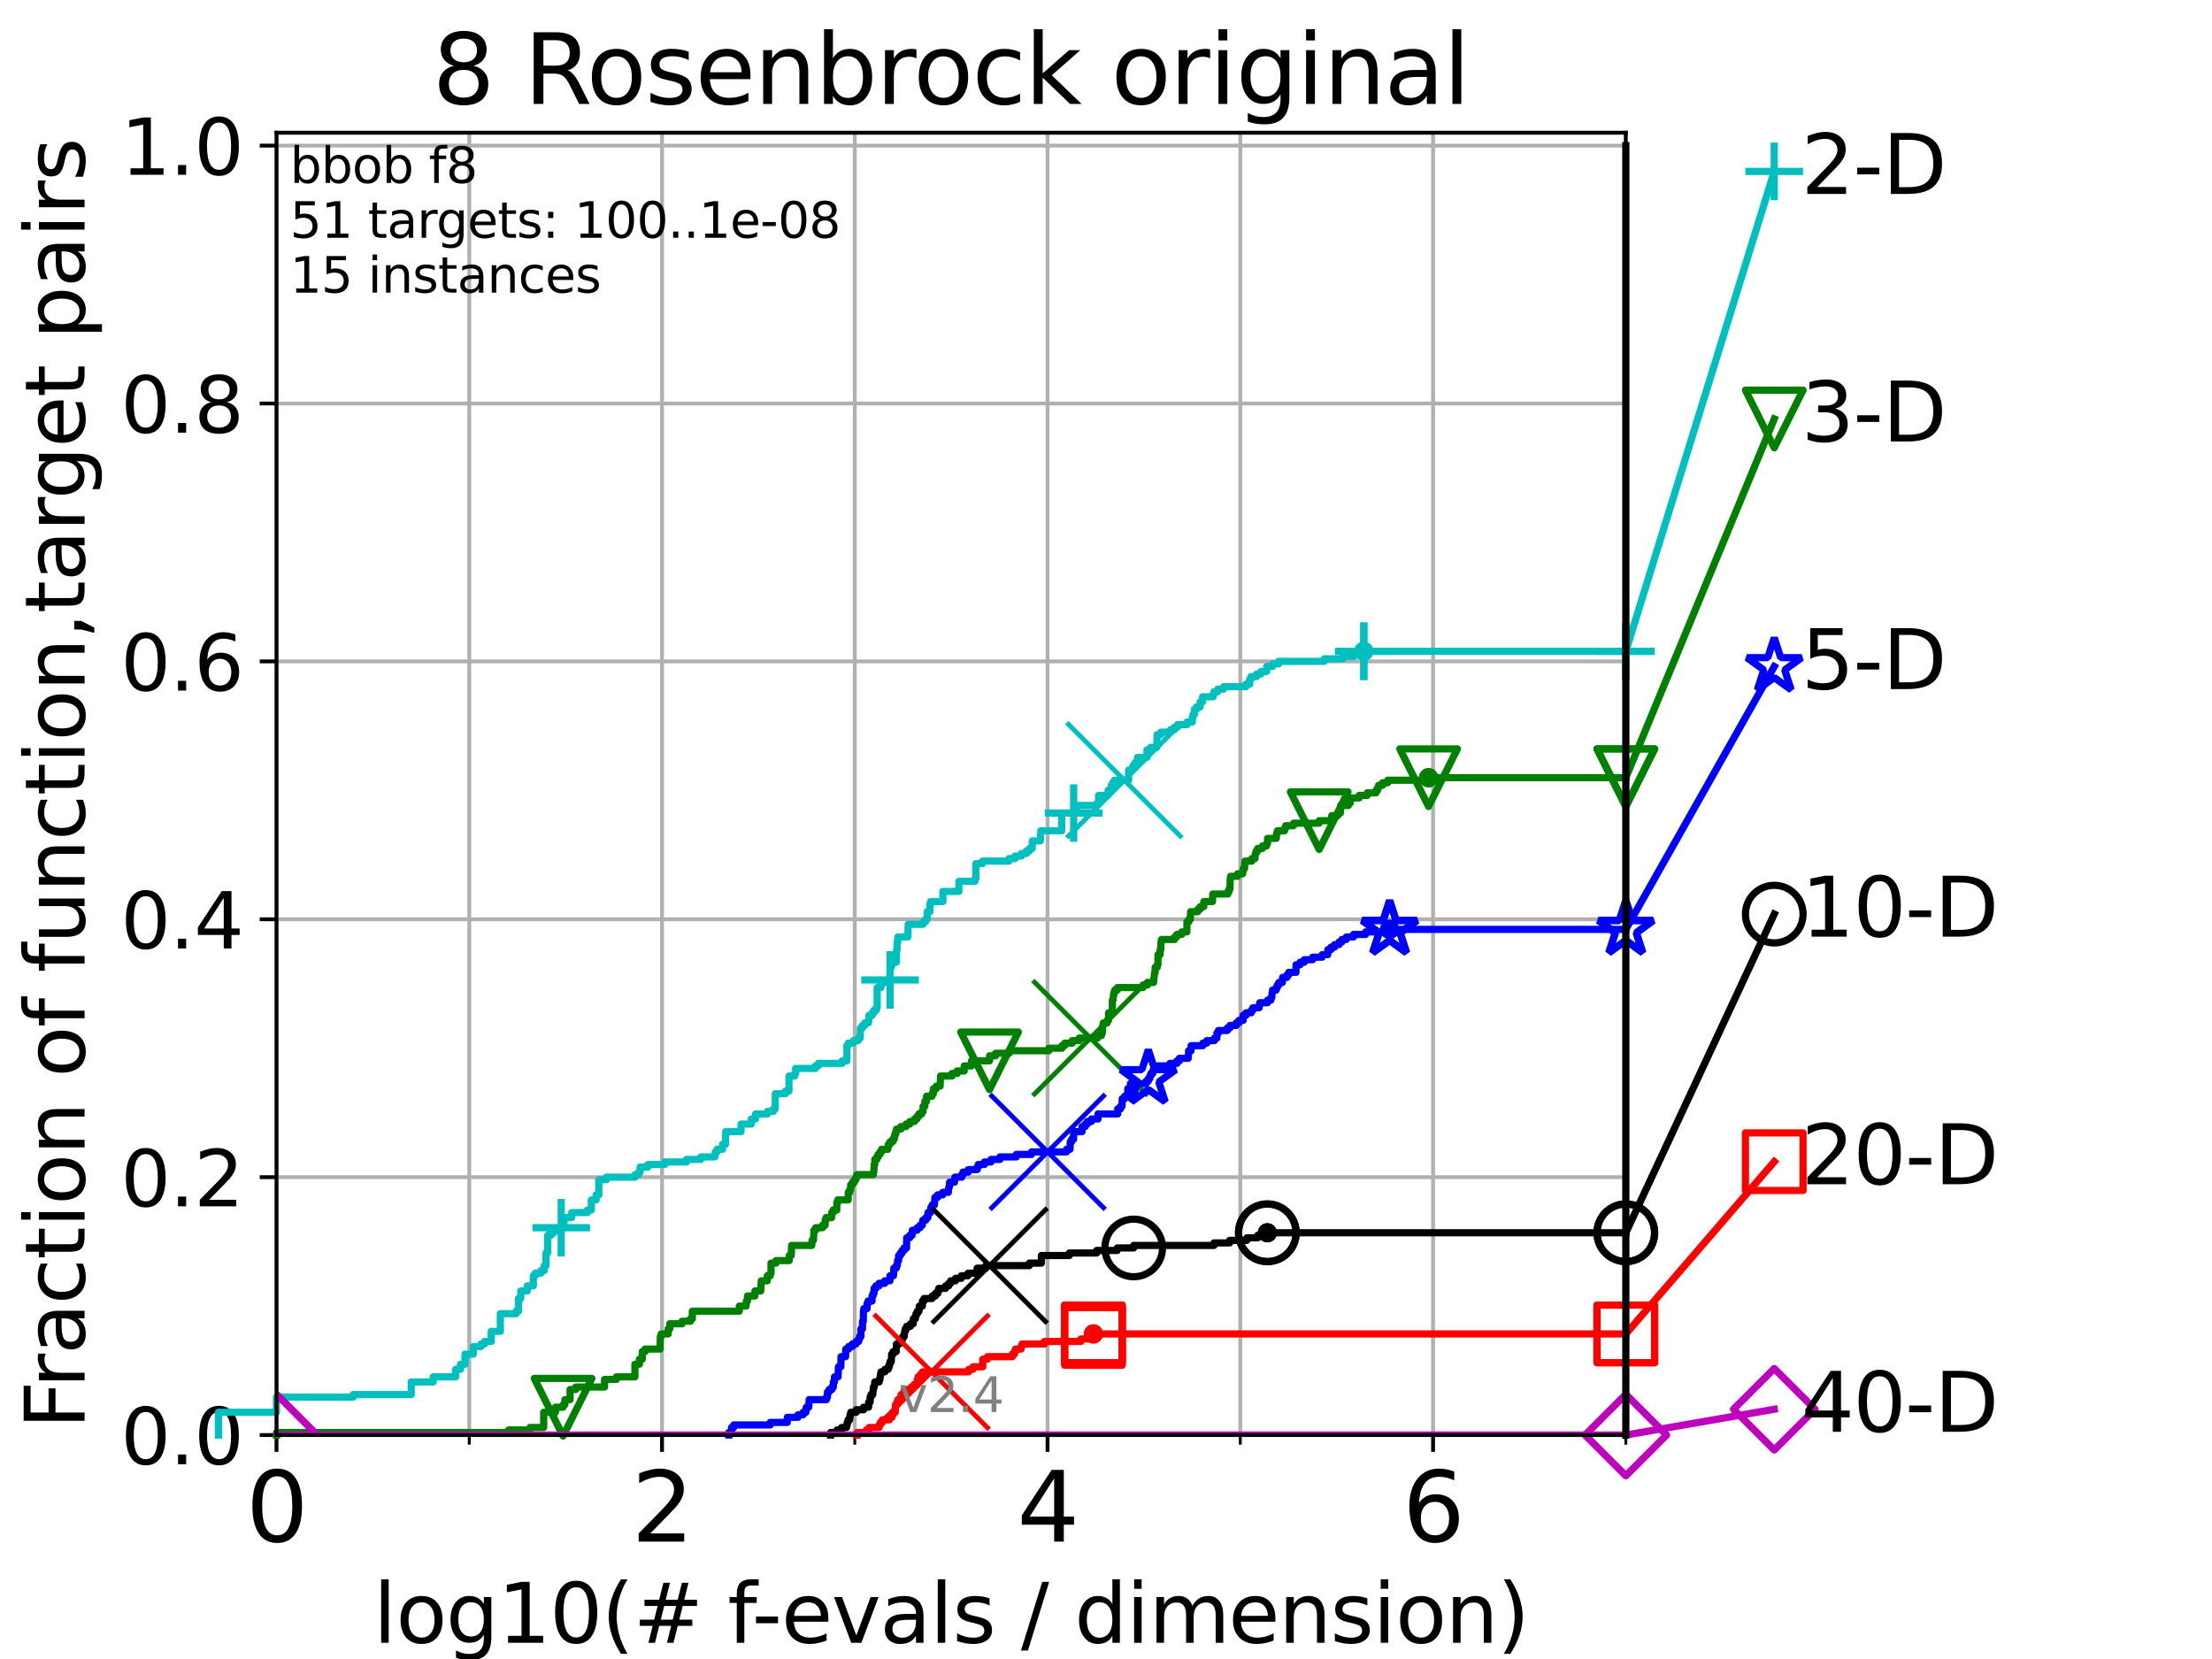 <?xml version="1.0" encoding="utf-8" standalone="no"?>
<!DOCTYPE svg PUBLIC "-//W3C//DTD SVG 1.1//EN"
  "http://www.w3.org/Graphics/SVG/1.1/DTD/svg11.dtd">
<svg height="345.6pt" version="1.1" viewBox="0 0 460.8 345.6" width="460.8pt" xmlns="http://www.w3.org/2000/svg" xmlns:xlink="http://www.w3.org/1999/xlink">
 <defs>
  <style type="text/css">*{stroke-linecap:butt;stroke-linejoin:round;}</style>
 </defs>
 <g id="figure_1">
  <g id="patch_1">
   <path d="M 0 345.6 
L 460.8 345.6 
L 460.8 0 
L 0 0 
z
" style="fill:#ffffff;"/>
  </g>
  <g id="axes_1">
   <g id="patch_2">
    <path d="M 57.6 298.944 
L 338.688 298.944 
L 338.688 27.648 
L 57.6 27.648 
z
" style="fill:#ffffff;"/>
   </g>
   <g id="matplotlib.axis_1">
    <g id="xtick_1">
     <g id="line2d_1">
      <path clip-path="url(#p01b8609e7c)" d="M 57.6 298.944 
L 57.6 27.648 
" style="fill:none;stroke:#b0b0b0;stroke-linecap:square;stroke-width:0.8;"/>
     </g>
     <g id="line2d_2">
      <defs>
       <path d="M 0 0 
L 0 3.5 
" id="m7ca2df4deb" style="stroke:#000000;stroke-width:0.8;"/>
      </defs>
      <g>
       <use style="stroke:#000000;stroke-width:0.8;" x="57.6" xlink:href="#m7ca2df4deb" y="298.944"/>
      </g>
     </g>
     <g id="text_1">
      <!-- 0 -->
      <g transform="translate(51.237 321.141)scale(0.2 -0.2)">
       <defs>
        <path d="M 2034 4250 
Q 1547 4250 1301 3770 
Q 1056 3291 1056 2328 
Q 1056 1369 1301 889 
Q 1547 409 2034 409 
Q 2525 409 2770 889 
Q 3016 1369 3016 2328 
Q 3016 3291 2770 3770 
Q 2525 4250 2034 4250 
z
M 2034 4750 
Q 2819 4750 3233 4129 
Q 3647 3509 3647 2328 
Q 3647 1150 3233 529 
Q 2819 -91 2034 -91 
Q 1250 -91 836 529 
Q 422 1150 422 2328 
Q 422 3509 836 4129 
Q 1250 4750 2034 4750 
z
" id="DejaVuSans-30" transform="scale(0.016)"/>
       </defs>
       <use xlink:href="#DejaVuSans-30"/>
      </g>
     </g>
    </g>
    <g id="xtick_2">
     <g id="line2d_3">
      <path clip-path="url(#p01b8609e7c)" d="M 137.911 298.944 
L 137.911 27.648 
" style="fill:none;stroke:#b0b0b0;stroke-linecap:square;stroke-width:0.8;"/>
     </g>
     <g id="line2d_4">
      <g>
       <use style="stroke:#000000;stroke-width:0.8;" x="137.911" xlink:href="#m7ca2df4deb" y="298.944"/>
      </g>
     </g>
     <g id="text_2">
      <!-- 2 -->
      <g transform="translate(131.548 321.141)scale(0.2 -0.2)">
       <defs>
        <path d="M 1228 531 
L 3431 531 
L 3431 0 
L 469 0 
L 469 531 
Q 828 903 1448 1529 
Q 2069 2156 2228 2338 
Q 2531 2678 2651 2914 
Q 2772 3150 2772 3378 
Q 2772 3750 2511 3984 
Q 2250 4219 1831 4219 
Q 1534 4219 1204 4116 
Q 875 4013 500 3803 
L 500 4441 
Q 881 4594 1212 4672 
Q 1544 4750 1819 4750 
Q 2544 4750 2975 4387 
Q 3406 4025 3406 3419 
Q 3406 3131 3298 2873 
Q 3191 2616 2906 2266 
Q 2828 2175 2409 1742 
Q 1991 1309 1228 531 
z
" id="DejaVuSans-32" transform="scale(0.016)"/>
       </defs>
       <use xlink:href="#DejaVuSans-32"/>
      </g>
     </g>
    </g>
    <g id="xtick_3">
     <g id="line2d_5">
      <path clip-path="url(#p01b8609e7c)" d="M 218.222 298.944 
L 218.222 27.648 
" style="fill:none;stroke:#b0b0b0;stroke-linecap:square;stroke-width:0.8;"/>
     </g>
     <g id="line2d_6">
      <g>
       <use style="stroke:#000000;stroke-width:0.8;" x="218.222" xlink:href="#m7ca2df4deb" y="298.944"/>
      </g>
     </g>
     <g id="text_3">
      <!-- 4 -->
      <g transform="translate(211.859 321.141)scale(0.2 -0.2)">
       <defs>
        <path d="M 2419 4116 
L 825 1625 
L 2419 1625 
L 2419 4116 
z
M 2253 4666 
L 3047 4666 
L 3047 1625 
L 3713 1625 
L 3713 1100 
L 3047 1100 
L 3047 0 
L 2419 0 
L 2419 1100 
L 313 1100 
L 313 1709 
L 2253 4666 
z
" id="DejaVuSans-34" transform="scale(0.016)"/>
       </defs>
       <use xlink:href="#DejaVuSans-34"/>
      </g>
     </g>
    </g>
    <g id="xtick_4">
     <g id="line2d_7">
      <path clip-path="url(#p01b8609e7c)" d="M 298.533 298.944 
L 298.533 27.648 
" style="fill:none;stroke:#b0b0b0;stroke-linecap:square;stroke-width:0.8;"/>
     </g>
     <g id="line2d_8">
      <g>
       <use style="stroke:#000000;stroke-width:0.8;" x="298.533" xlink:href="#m7ca2df4deb" y="298.944"/>
      </g>
     </g>
     <g id="text_4">
      <!-- 6 -->
      <g transform="translate(292.17 321.141)scale(0.2 -0.2)">
       <defs>
        <path d="M 2113 2584 
Q 1688 2584 1439 2293 
Q 1191 2003 1191 1497 
Q 1191 994 1439 701 
Q 1688 409 2113 409 
Q 2538 409 2786 701 
Q 3034 994 3034 1497 
Q 3034 2003 2786 2293 
Q 2538 2584 2113 2584 
z
M 3366 4563 
L 3366 3988 
Q 3128 4100 2886 4159 
Q 2644 4219 2406 4219 
Q 1781 4219 1451 3797 
Q 1122 3375 1075 2522 
Q 1259 2794 1537 2939 
Q 1816 3084 2150 3084 
Q 2853 3084 3261 2657 
Q 3669 2231 3669 1497 
Q 3669 778 3244 343 
Q 2819 -91 2113 -91 
Q 1303 -91 875 529 
Q 447 1150 447 2328 
Q 447 3434 972 4092 
Q 1497 4750 2381 4750 
Q 2619 4750 2861 4703 
Q 3103 4656 3366 4563 
z
" id="DejaVuSans-36" transform="scale(0.016)"/>
       </defs>
       <use xlink:href="#DejaVuSans-36"/>
      </g>
     </g>
    </g>
    <g id="xtick_5">
     <g id="line2d_9">
      <path clip-path="url(#p01b8609e7c)" d="M 97.755 298.944 
L 97.755 27.648 
" style="fill:none;stroke:#b0b0b0;stroke-linecap:square;stroke-width:0.8;"/>
     </g>
     <g id="line2d_10">
      <defs>
       <path d="M 0 0 
L 0 2 
" id="m50cba38381" style="stroke:#000000;stroke-width:0.6;"/>
      </defs>
      <g>
       <use style="stroke:#000000;stroke-width:0.6;" x="97.755" xlink:href="#m50cba38381" y="298.944"/>
      </g>
     </g>
    </g>
    <g id="xtick_6">
     <g id="line2d_11">
      <path clip-path="url(#p01b8609e7c)" d="M 178.066 298.944 
L 178.066 27.648 
" style="fill:none;stroke:#b0b0b0;stroke-linecap:square;stroke-width:0.8;"/>
     </g>
     <g id="line2d_12">
      <g>
       <use style="stroke:#000000;stroke-width:0.6;" x="178.066" xlink:href="#m50cba38381" y="298.944"/>
      </g>
     </g>
    </g>
    <g id="xtick_7">
     <g id="line2d_13">
      <path clip-path="url(#p01b8609e7c)" d="M 258.377 298.944 
L 258.377 27.648 
" style="fill:none;stroke:#b0b0b0;stroke-linecap:square;stroke-width:0.8;"/>
     </g>
     <g id="line2d_14">
      <g>
       <use style="stroke:#000000;stroke-width:0.6;" x="258.377" xlink:href="#m50cba38381" y="298.944"/>
      </g>
     </g>
    </g>
    <g id="xtick_8">
     <g id="line2d_15">
      <path clip-path="url(#p01b8609e7c)" d="M 338.688 298.944 
L 338.688 27.648 
" style="fill:none;stroke:#b0b0b0;stroke-linecap:square;stroke-width:0.8;"/>
     </g>
     <g id="line2d_16">
      <g>
       <use style="stroke:#000000;stroke-width:0.6;" x="338.688" xlink:href="#m50cba38381" y="298.944"/>
      </g>
     </g>
    </g>
    <g id="text_5">
     <!-- log10(# f-evals / dimension) -->
     <g transform="translate(77.764 342.218)scale(0.17 -0.17)">
      <defs>
       <path d="M 603 4863 
L 1178 4863 
L 1178 0 
L 603 0 
L 603 4863 
z
" id="DejaVuSans-6c" transform="scale(0.016)"/>
       <path d="M 1959 3097 
Q 1497 3097 1228 2736 
Q 959 2375 959 1747 
Q 959 1119 1226 758 
Q 1494 397 1959 397 
Q 2419 397 2687 759 
Q 2956 1122 2956 1747 
Q 2956 2369 2687 2733 
Q 2419 3097 1959 3097 
z
M 1959 3584 
Q 2709 3584 3137 3096 
Q 3566 2609 3566 1747 
Q 3566 888 3137 398 
Q 2709 -91 1959 -91 
Q 1206 -91 779 398 
Q 353 888 353 1747 
Q 353 2609 779 3096 
Q 1206 3584 1959 3584 
z
" id="DejaVuSans-6f" transform="scale(0.016)"/>
       <path d="M 2906 1791 
Q 2906 2416 2648 2759 
Q 2391 3103 1925 3103 
Q 1463 3103 1205 2759 
Q 947 2416 947 1791 
Q 947 1169 1205 825 
Q 1463 481 1925 481 
Q 2391 481 2648 825 
Q 2906 1169 2906 1791 
z
M 3481 434 
Q 3481 -459 3084 -895 
Q 2688 -1331 1869 -1331 
Q 1566 -1331 1297 -1286 
Q 1028 -1241 775 -1147 
L 775 -588 
Q 1028 -725 1275 -790 
Q 1522 -856 1778 -856 
Q 2344 -856 2625 -561 
Q 2906 -266 2906 331 
L 2906 616 
Q 2728 306 2450 153 
Q 2172 0 1784 0 
Q 1141 0 747 490 
Q 353 981 353 1791 
Q 353 2603 747 3093 
Q 1141 3584 1784 3584 
Q 2172 3584 2450 3431 
Q 2728 3278 2906 2969 
L 2906 3500 
L 3481 3500 
L 3481 434 
z
" id="DejaVuSans-67" transform="scale(0.016)"/>
       <path d="M 794 531 
L 1825 531 
L 1825 4091 
L 703 3866 
L 703 4441 
L 1819 4666 
L 2450 4666 
L 2450 531 
L 3481 531 
L 3481 0 
L 794 0 
L 794 531 
z
" id="DejaVuSans-31" transform="scale(0.016)"/>
       <path d="M 1984 4856 
Q 1566 4138 1362 3434 
Q 1159 2731 1159 2009 
Q 1159 1288 1364 580 
Q 1569 -128 1984 -844 
L 1484 -844 
Q 1016 -109 783 600 
Q 550 1309 550 2009 
Q 550 2706 781 3412 
Q 1013 4119 1484 4856 
L 1984 4856 
z
" id="DejaVuSans-28" transform="scale(0.016)"/>
       <path d="M 3272 2816 
L 2363 2816 
L 2100 1772 
L 3016 1772 
L 3272 2816 
z
M 2803 4594 
L 2478 3297 
L 3391 3297 
L 3719 4594 
L 4219 4594 
L 3897 3297 
L 4872 3297 
L 4872 2816 
L 3775 2816 
L 3519 1772 
L 4513 1772 
L 4513 1294 
L 3397 1294 
L 3072 0 
L 2572 0 
L 2894 1294 
L 1978 1294 
L 1656 0 
L 1153 0 
L 1478 1294 
L 494 1294 
L 494 1772 
L 1594 1772 
L 1856 2816 
L 850 2816 
L 850 3297 
L 1978 3297 
L 2297 4594 
L 2803 4594 
z
" id="DejaVuSans-23" transform="scale(0.016)"/>
       <path id="DejaVuSans-20" transform="scale(0.016)"/>
       <path d="M 2375 4863 
L 2375 4384 
L 1825 4384 
Q 1516 4384 1395 4259 
Q 1275 4134 1275 3809 
L 1275 3500 
L 2222 3500 
L 2222 3053 
L 1275 3053 
L 1275 0 
L 697 0 
L 697 3053 
L 147 3053 
L 147 3500 
L 697 3500 
L 697 3744 
Q 697 4328 969 4595 
Q 1241 4863 1831 4863 
L 2375 4863 
z
" id="DejaVuSans-66" transform="scale(0.016)"/>
       <path d="M 313 2009 
L 1997 2009 
L 1997 1497 
L 313 1497 
L 313 2009 
z
" id="DejaVuSans-2d" transform="scale(0.016)"/>
       <path d="M 3597 1894 
L 3597 1613 
L 953 1613 
Q 991 1019 1311 708 
Q 1631 397 2203 397 
Q 2534 397 2845 478 
Q 3156 559 3463 722 
L 3463 178 
Q 3153 47 2828 -22 
Q 2503 -91 2169 -91 
Q 1331 -91 842 396 
Q 353 884 353 1716 
Q 353 2575 817 3079 
Q 1281 3584 2069 3584 
Q 2775 3584 3186 3129 
Q 3597 2675 3597 1894 
z
M 3022 2063 
Q 3016 2534 2758 2815 
Q 2500 3097 2075 3097 
Q 1594 3097 1305 2825 
Q 1016 2553 972 2059 
L 3022 2063 
z
" id="DejaVuSans-65" transform="scale(0.016)"/>
       <path d="M 191 3500 
L 800 3500 
L 1894 563 
L 2988 3500 
L 3597 3500 
L 2284 0 
L 1503 0 
L 191 3500 
z
" id="DejaVuSans-76" transform="scale(0.016)"/>
       <path d="M 2194 1759 
Q 1497 1759 1228 1600 
Q 959 1441 959 1056 
Q 959 750 1161 570 
Q 1363 391 1709 391 
Q 2188 391 2477 730 
Q 2766 1069 2766 1631 
L 2766 1759 
L 2194 1759 
z
M 3341 1997 
L 3341 0 
L 2766 0 
L 2766 531 
Q 2569 213 2275 61 
Q 1981 -91 1556 -91 
Q 1019 -91 701 211 
Q 384 513 384 1019 
Q 384 1609 779 1909 
Q 1175 2209 1959 2209 
L 2766 2209 
L 2766 2266 
Q 2766 2663 2505 2880 
Q 2244 3097 1772 3097 
Q 1472 3097 1187 3025 
Q 903 2953 641 2809 
L 641 3341 
Q 956 3463 1253 3523 
Q 1550 3584 1831 3584 
Q 2591 3584 2966 3190 
Q 3341 2797 3341 1997 
z
" id="DejaVuSans-61" transform="scale(0.016)"/>
       <path d="M 2834 3397 
L 2834 2853 
Q 2591 2978 2328 3040 
Q 2066 3103 1784 3103 
Q 1356 3103 1142 2972 
Q 928 2841 928 2578 
Q 928 2378 1081 2264 
Q 1234 2150 1697 2047 
L 1894 2003 
Q 2506 1872 2764 1633 
Q 3022 1394 3022 966 
Q 3022 478 2636 193 
Q 2250 -91 1575 -91 
Q 1294 -91 989 -36 
Q 684 19 347 128 
L 347 722 
Q 666 556 975 473 
Q 1284 391 1588 391 
Q 1994 391 2212 530 
Q 2431 669 2431 922 
Q 2431 1156 2273 1281 
Q 2116 1406 1581 1522 
L 1381 1569 
Q 847 1681 609 1914 
Q 372 2147 372 2553 
Q 372 3047 722 3315 
Q 1072 3584 1716 3584 
Q 2034 3584 2315 3537 
Q 2597 3491 2834 3397 
z
" id="DejaVuSans-73" transform="scale(0.016)"/>
       <path d="M 1625 4666 
L 2156 4666 
L 531 -594 
L 0 -594 
L 1625 4666 
z
" id="DejaVuSans-2f" transform="scale(0.016)"/>
       <path d="M 2906 2969 
L 2906 4863 
L 3481 4863 
L 3481 0 
L 2906 0 
L 2906 525 
Q 2725 213 2448 61 
Q 2172 -91 1784 -91 
Q 1150 -91 751 415 
Q 353 922 353 1747 
Q 353 2572 751 3078 
Q 1150 3584 1784 3584 
Q 2172 3584 2448 3432 
Q 2725 3281 2906 2969 
z
M 947 1747 
Q 947 1113 1208 752 
Q 1469 391 1925 391 
Q 2381 391 2643 752 
Q 2906 1113 2906 1747 
Q 2906 2381 2643 2742 
Q 2381 3103 1925 3103 
Q 1469 3103 1208 2742 
Q 947 2381 947 1747 
z
" id="DejaVuSans-64" transform="scale(0.016)"/>
       <path d="M 603 3500 
L 1178 3500 
L 1178 0 
L 603 0 
L 603 3500 
z
M 603 4863 
L 1178 4863 
L 1178 4134 
L 603 4134 
L 603 4863 
z
" id="DejaVuSans-69" transform="scale(0.016)"/>
       <path d="M 3328 2828 
Q 3544 3216 3844 3400 
Q 4144 3584 4550 3584 
Q 5097 3584 5394 3201 
Q 5691 2819 5691 2113 
L 5691 0 
L 5113 0 
L 5113 2094 
Q 5113 2597 4934 2840 
Q 4756 3084 4391 3084 
Q 3944 3084 3684 2787 
Q 3425 2491 3425 1978 
L 3425 0 
L 2847 0 
L 2847 2094 
Q 2847 2600 2669 2842 
Q 2491 3084 2119 3084 
Q 1678 3084 1418 2786 
Q 1159 2488 1159 1978 
L 1159 0 
L 581 0 
L 581 3500 
L 1159 3500 
L 1159 2956 
Q 1356 3278 1631 3431 
Q 1906 3584 2284 3584 
Q 2666 3584 2933 3390 
Q 3200 3197 3328 2828 
z
" id="DejaVuSans-6d" transform="scale(0.016)"/>
       <path d="M 3513 2113 
L 3513 0 
L 2938 0 
L 2938 2094 
Q 2938 2591 2744 2837 
Q 2550 3084 2163 3084 
Q 1697 3084 1428 2787 
Q 1159 2491 1159 1978 
L 1159 0 
L 581 0 
L 581 3500 
L 1159 3500 
L 1159 2956 
Q 1366 3272 1645 3428 
Q 1925 3584 2291 3584 
Q 2894 3584 3203 3211 
Q 3513 2838 3513 2113 
z
" id="DejaVuSans-6e" transform="scale(0.016)"/>
       <path d="M 513 4856 
L 1013 4856 
Q 1481 4119 1714 3412 
Q 1947 2706 1947 2009 
Q 1947 1309 1714 600 
Q 1481 -109 1013 -844 
L 513 -844 
Q 928 -128 1133 580 
Q 1338 1288 1338 2009 
Q 1338 2731 1133 3434 
Q 928 4138 513 4856 
z
" id="DejaVuSans-29" transform="scale(0.016)"/>
      </defs>
      <use xlink:href="#DejaVuSans-6c"/>
      <use x="27.783" xlink:href="#DejaVuSans-6f"/>
      <use x="88.965" xlink:href="#DejaVuSans-67"/>
      <use x="152.441" xlink:href="#DejaVuSans-31"/>
      <use x="216.064" xlink:href="#DejaVuSans-30"/>
      <use x="279.688" xlink:href="#DejaVuSans-28"/>
      <use x="318.701" xlink:href="#DejaVuSans-23"/>
      <use x="402.49" xlink:href="#DejaVuSans-20"/>
      <use x="434.277" xlink:href="#DejaVuSans-66"/>
      <use x="463.982" xlink:href="#DejaVuSans-2d"/>
      <use x="500.066" xlink:href="#DejaVuSans-65"/>
      <use x="561.59" xlink:href="#DejaVuSans-76"/>
      <use x="620.77" xlink:href="#DejaVuSans-61"/>
      <use x="682.049" xlink:href="#DejaVuSans-6c"/>
      <use x="709.832" xlink:href="#DejaVuSans-73"/>
      <use x="761.932" xlink:href="#DejaVuSans-20"/>
      <use x="793.719" xlink:href="#DejaVuSans-2f"/>
      <use x="827.41" xlink:href="#DejaVuSans-20"/>
      <use x="859.197" xlink:href="#DejaVuSans-64"/>
      <use x="922.674" xlink:href="#DejaVuSans-69"/>
      <use x="950.457" xlink:href="#DejaVuSans-6d"/>
      <use x="1047.869" xlink:href="#DejaVuSans-65"/>
      <use x="1109.393" xlink:href="#DejaVuSans-6e"/>
      <use x="1172.771" xlink:href="#DejaVuSans-73"/>
      <use x="1224.871" xlink:href="#DejaVuSans-69"/>
      <use x="1252.654" xlink:href="#DejaVuSans-6f"/>
      <use x="1313.836" xlink:href="#DejaVuSans-6e"/>
      <use x="1377.215" xlink:href="#DejaVuSans-29"/>
     </g>
    </g>
   </g>
   <g id="matplotlib.axis_2">
    <g id="ytick_1">
     <g id="line2d_17">
      <path clip-path="url(#p01b8609e7c)" d="M 57.6 298.944 
L 338.688 298.944 
" style="fill:none;stroke:#b0b0b0;stroke-linecap:square;stroke-width:0.8;"/>
     </g>
     <g id="line2d_18">
      <defs>
       <path d="M 0 0 
L -3.5 0 
" id="mfbe1299fc0" style="stroke:#000000;stroke-width:0.8;"/>
      </defs>
      <g>
       <use style="stroke:#000000;stroke-width:0.8;" x="57.6" xlink:href="#mfbe1299fc0" y="298.944"/>
      </g>
     </g>
     <g id="text_6">
      <!-- 0.0 -->
      <g transform="translate(25.155 305.023)scale(0.16 -0.16)">
       <defs>
        <path d="M 684 794 
L 1344 794 
L 1344 0 
L 684 0 
L 684 794 
z
" id="DejaVuSans-2e" transform="scale(0.016)"/>
       </defs>
       <use xlink:href="#DejaVuSans-30"/>
       <use x="63.623" xlink:href="#DejaVuSans-2e"/>
       <use x="95.41" xlink:href="#DejaVuSans-30"/>
      </g>
     </g>
    </g>
    <g id="ytick_2">
     <g id="line2d_19">
      <path clip-path="url(#p01b8609e7c)" d="M 57.6 245.222 
L 338.688 245.222 
" style="fill:none;stroke:#b0b0b0;stroke-linecap:square;stroke-width:0.8;"/>
     </g>
     <g id="line2d_20">
      <g>
       <use style="stroke:#000000;stroke-width:0.8;" x="57.6" xlink:href="#mfbe1299fc0" y="245.222"/>
      </g>
     </g>
     <g id="text_7">
      <!-- 0.2 -->
      <g transform="translate(25.155 251.301)scale(0.16 -0.16)">
       <use xlink:href="#DejaVuSans-30"/>
       <use x="63.623" xlink:href="#DejaVuSans-2e"/>
       <use x="95.41" xlink:href="#DejaVuSans-32"/>
      </g>
     </g>
    </g>
    <g id="ytick_3">
     <g id="line2d_21">
      <path clip-path="url(#p01b8609e7c)" d="M 57.6 191.5 
L 338.688 191.5 
" style="fill:none;stroke:#b0b0b0;stroke-linecap:square;stroke-width:0.8;"/>
     </g>
     <g id="line2d_22">
      <g>
       <use style="stroke:#000000;stroke-width:0.8;" x="57.6" xlink:href="#mfbe1299fc0" y="191.5"/>
      </g>
     </g>
     <g id="text_8">
      <!-- 0.4 -->
      <g transform="translate(25.155 197.579)scale(0.16 -0.16)">
       <use xlink:href="#DejaVuSans-30"/>
       <use x="63.623" xlink:href="#DejaVuSans-2e"/>
       <use x="95.41" xlink:href="#DejaVuSans-34"/>
      </g>
     </g>
    </g>
    <g id="ytick_4">
     <g id="line2d_23">
      <path clip-path="url(#p01b8609e7c)" d="M 57.6 137.778 
L 338.688 137.778 
" style="fill:none;stroke:#b0b0b0;stroke-linecap:square;stroke-width:0.8;"/>
     </g>
     <g id="line2d_24">
      <g>
       <use style="stroke:#000000;stroke-width:0.8;" x="57.6" xlink:href="#mfbe1299fc0" y="137.778"/>
      </g>
     </g>
     <g id="text_9">
      <!-- 0.6 -->
      <g transform="translate(25.155 143.857)scale(0.16 -0.16)">
       <use xlink:href="#DejaVuSans-30"/>
       <use x="63.623" xlink:href="#DejaVuSans-2e"/>
       <use x="95.41" xlink:href="#DejaVuSans-36"/>
      </g>
     </g>
    </g>
    <g id="ytick_5">
     <g id="line2d_25">
      <path clip-path="url(#p01b8609e7c)" d="M 57.6 84.056 
L 338.688 84.056 
" style="fill:none;stroke:#b0b0b0;stroke-linecap:square;stroke-width:0.8;"/>
     </g>
     <g id="line2d_26">
      <g>
       <use style="stroke:#000000;stroke-width:0.8;" x="57.6" xlink:href="#mfbe1299fc0" y="84.056"/>
      </g>
     </g>
     <g id="text_10">
      <!-- 0.8 -->
      <g transform="translate(25.155 90.135)scale(0.16 -0.16)">
       <defs>
        <path d="M 2034 2216 
Q 1584 2216 1326 1975 
Q 1069 1734 1069 1313 
Q 1069 891 1326 650 
Q 1584 409 2034 409 
Q 2484 409 2743 651 
Q 3003 894 3003 1313 
Q 3003 1734 2745 1975 
Q 2488 2216 2034 2216 
z
M 1403 2484 
Q 997 2584 770 2862 
Q 544 3141 544 3541 
Q 544 4100 942 4425 
Q 1341 4750 2034 4750 
Q 2731 4750 3128 4425 
Q 3525 4100 3525 3541 
Q 3525 3141 3298 2862 
Q 3072 2584 2669 2484 
Q 3125 2378 3379 2068 
Q 3634 1759 3634 1313 
Q 3634 634 3220 271 
Q 2806 -91 2034 -91 
Q 1263 -91 848 271 
Q 434 634 434 1313 
Q 434 1759 690 2068 
Q 947 2378 1403 2484 
z
M 1172 3481 
Q 1172 3119 1398 2916 
Q 1625 2713 2034 2713 
Q 2441 2713 2670 2916 
Q 2900 3119 2900 3481 
Q 2900 3844 2670 4047 
Q 2441 4250 2034 4250 
Q 1625 4250 1398 4047 
Q 1172 3844 1172 3481 
z
" id="DejaVuSans-38" transform="scale(0.016)"/>
       </defs>
       <use xlink:href="#DejaVuSans-30"/>
       <use x="63.623" xlink:href="#DejaVuSans-2e"/>
       <use x="95.41" xlink:href="#DejaVuSans-38"/>
      </g>
     </g>
    </g>
    <g id="ytick_6">
     <g id="line2d_27">
      <path clip-path="url(#p01b8609e7c)" d="M 57.6 30.334 
L 338.688 30.334 
" style="fill:none;stroke:#b0b0b0;stroke-linecap:square;stroke-width:0.8;"/>
     </g>
     <g id="line2d_28">
      <g>
       <use style="stroke:#000000;stroke-width:0.8;" x="57.6" xlink:href="#mfbe1299fc0" y="30.334"/>
      </g>
     </g>
     <g id="text_11">
      <!-- 1.0 -->
      <g transform="translate(25.155 36.413)scale(0.16 -0.16)">
       <use xlink:href="#DejaVuSans-31"/>
       <use x="63.623" xlink:href="#DejaVuSans-2e"/>
       <use x="95.41" xlink:href="#DejaVuSans-30"/>
      </g>
     </g>
    </g>
    <g id="text_12">
     <!-- Fraction of function,target pairs -->
     <g transform="translate(17.62 297.681)rotate(-90)scale(0.17 -0.17)">
      <defs>
       <path d="M 628 4666 
L 3309 4666 
L 3309 4134 
L 1259 4134 
L 1259 2759 
L 3109 2759 
L 3109 2228 
L 1259 2228 
L 1259 0 
L 628 0 
L 628 4666 
z
" id="DejaVuSans-46" transform="scale(0.016)"/>
       <path d="M 2631 2963 
Q 2534 3019 2420 3045 
Q 2306 3072 2169 3072 
Q 1681 3072 1420 2755 
Q 1159 2438 1159 1844 
L 1159 0 
L 581 0 
L 581 3500 
L 1159 3500 
L 1159 2956 
Q 1341 3275 1631 3429 
Q 1922 3584 2338 3584 
Q 2397 3584 2469 3576 
Q 2541 3569 2628 3553 
L 2631 2963 
z
" id="DejaVuSans-72" transform="scale(0.016)"/>
       <path d="M 3122 3366 
L 3122 2828 
Q 2878 2963 2633 3030 
Q 2388 3097 2138 3097 
Q 1578 3097 1268 2742 
Q 959 2388 959 1747 
Q 959 1106 1268 751 
Q 1578 397 2138 397 
Q 2388 397 2633 464 
Q 2878 531 3122 666 
L 3122 134 
Q 2881 22 2623 -34 
Q 2366 -91 2075 -91 
Q 1284 -91 818 406 
Q 353 903 353 1747 
Q 353 2603 823 3093 
Q 1294 3584 2113 3584 
Q 2378 3584 2631 3529 
Q 2884 3475 3122 3366 
z
" id="DejaVuSans-63" transform="scale(0.016)"/>
       <path d="M 1172 4494 
L 1172 3500 
L 2356 3500 
L 2356 3053 
L 1172 3053 
L 1172 1153 
Q 1172 725 1289 603 
Q 1406 481 1766 481 
L 2356 481 
L 2356 0 
L 1766 0 
Q 1100 0 847 248 
Q 594 497 594 1153 
L 594 3053 
L 172 3053 
L 172 3500 
L 594 3500 
L 594 4494 
L 1172 4494 
z
" id="DejaVuSans-74" transform="scale(0.016)"/>
       <path d="M 544 1381 
L 544 3500 
L 1119 3500 
L 1119 1403 
Q 1119 906 1312 657 
Q 1506 409 1894 409 
Q 2359 409 2629 706 
Q 2900 1003 2900 1516 
L 2900 3500 
L 3475 3500 
L 3475 0 
L 2900 0 
L 2900 538 
Q 2691 219 2414 64 
Q 2138 -91 1772 -91 
Q 1169 -91 856 284 
Q 544 659 544 1381 
z
M 1991 3584 
L 1991 3584 
z
" id="DejaVuSans-75" transform="scale(0.016)"/>
       <path d="M 750 794 
L 1409 794 
L 1409 256 
L 897 -744 
L 494 -744 
L 750 256 
L 750 794 
z
" id="DejaVuSans-2c" transform="scale(0.016)"/>
       <path d="M 1159 525 
L 1159 -1331 
L 581 -1331 
L 581 3500 
L 1159 3500 
L 1159 2969 
Q 1341 3281 1617 3432 
Q 1894 3584 2278 3584 
Q 2916 3584 3314 3078 
Q 3713 2572 3713 1747 
Q 3713 922 3314 415 
Q 2916 -91 2278 -91 
Q 1894 -91 1617 61 
Q 1341 213 1159 525 
z
M 3116 1747 
Q 3116 2381 2855 2742 
Q 2594 3103 2138 3103 
Q 1681 3103 1420 2742 
Q 1159 2381 1159 1747 
Q 1159 1113 1420 752 
Q 1681 391 2138 391 
Q 2594 391 2855 752 
Q 3116 1113 3116 1747 
z
" id="DejaVuSans-70" transform="scale(0.016)"/>
      </defs>
      <use xlink:href="#DejaVuSans-46"/>
      <use x="50.27" xlink:href="#DejaVuSans-72"/>
      <use x="91.383" xlink:href="#DejaVuSans-61"/>
      <use x="152.662" xlink:href="#DejaVuSans-63"/>
      <use x="207.643" xlink:href="#DejaVuSans-74"/>
      <use x="246.852" xlink:href="#DejaVuSans-69"/>
      <use x="274.635" xlink:href="#DejaVuSans-6f"/>
      <use x="335.816" xlink:href="#DejaVuSans-6e"/>
      <use x="399.195" xlink:href="#DejaVuSans-20"/>
      <use x="430.982" xlink:href="#DejaVuSans-6f"/>
      <use x="492.164" xlink:href="#DejaVuSans-66"/>
      <use x="527.369" xlink:href="#DejaVuSans-20"/>
      <use x="559.156" xlink:href="#DejaVuSans-66"/>
      <use x="594.361" xlink:href="#DejaVuSans-75"/>
      <use x="657.74" xlink:href="#DejaVuSans-6e"/>
      <use x="721.119" xlink:href="#DejaVuSans-63"/>
      <use x="776.1" xlink:href="#DejaVuSans-74"/>
      <use x="815.309" xlink:href="#DejaVuSans-69"/>
      <use x="843.092" xlink:href="#DejaVuSans-6f"/>
      <use x="904.273" xlink:href="#DejaVuSans-6e"/>
      <use x="967.652" xlink:href="#DejaVuSans-2c"/>
      <use x="999.439" xlink:href="#DejaVuSans-74"/>
      <use x="1038.648" xlink:href="#DejaVuSans-61"/>
      <use x="1099.928" xlink:href="#DejaVuSans-72"/>
      <use x="1139.291" xlink:href="#DejaVuSans-67"/>
      <use x="1202.768" xlink:href="#DejaVuSans-65"/>
      <use x="1264.291" xlink:href="#DejaVuSans-74"/>
      <use x="1303.5" xlink:href="#DejaVuSans-20"/>
      <use x="1335.287" xlink:href="#DejaVuSans-70"/>
      <use x="1398.764" xlink:href="#DejaVuSans-61"/>
      <use x="1460.043" xlink:href="#DejaVuSans-69"/>
      <use x="1487.826" xlink:href="#DejaVuSans-72"/>
      <use x="1528.939" xlink:href="#DejaVuSans-73"/>
     </g>
    </g>
   </g>
   <g id="line2d_29">
    <defs>
     <path d="M 0 1.5 
C 0.398 1.5 0.779 1.342 1.061 1.061 
C 1.342 0.779 1.5 0.398 1.5 0 
C 1.5 -0.398 1.342 -0.779 1.061 -1.061 
C 0.779 -1.342 0.398 -1.5 0 -1.5 
C -0.398 -1.5 -0.779 -1.342 -1.061 -1.061 
C -1.342 -0.779 -1.5 -0.398 -1.5 0 
C -1.5 0.398 -1.342 0.779 -1.061 1.061 
C -0.779 1.342 -0.398 1.5 0 1.5 
z
" id="m3548f113f5" style="stroke:#00bfbf;"/>
    </defs>
    <g>
     <use style="fill:#00bfbf;stroke:#00bfbf;" x="284.111" xlink:href="#m3548f113f5" y="135.671"/>
     <use style="fill:#00bfbf;stroke:#00bfbf;" x="284.111" xlink:href="#m3548f113f5" y="135.671"/>
    </g>
   </g>
   <g id="line2d_30">
    <path d="M 45.512 298.944 
L 45.512 294.204 
L 57.6 294.204 
L 57.6 291.044 
L 73.579 291.044 
L 73.579 290.517 
L 85.667 290.517 
L 85.667 287.884 
L 90.243 287.884 
L 90.243 286.83 
L 94.921 286.83 
L 94.921 285.25 
L 95.918 285.25 
L 95.918 284.197 
L 96.861 284.197 
L 96.861 282.09 
L 98.606 282.09 
L 98.606 280.51 
L 100.193 280.51 
L 100.193 279.983 
L 100.935 279.983 
L 100.935 279.457 
L 102.331 279.457 
L 102.331 277.35 
L 104.235 277.35 
L 104.235 273.663 
L 107.515 273.663 
L 107.515 273.136 
L 108.006 273.136 
L 108.006 270.503 
L 108.484 270.503 
L 108.484 268.923 
L 109.843 268.923 
L 109.843 267.87 
L 111.105 267.87 
L 111.105 265.763 
L 111.506 265.763 
L 111.506 265.236 
L 112.656 265.236 
L 112.656 264.709 
L 113.383 264.709 
L 113.383 263.656 
L 113.735 263.656 
L 113.735 261.023 
L 114.08 261.023 
L 114.08 257.336 
L 114.751 257.336 
L 114.751 256.809 
L 115.397 256.809 
L 115.397 256.282 
L 116.914 256.282 
L 116.914 255.756 
L 117.486 255.756 
L 117.486 253.649 
L 119.097 253.649 
L 119.097 252.596 
L 122.362 252.596 
L 122.362 252.069 
L 123.193 252.069 
L 123.193 249.962 
L 124.178 249.962 
L 124.178 248.909 
L 124.744 248.909 
L 124.744 245.749 
L 126.338 245.749 
L 126.338 245.222 
L 132.303 245.222 
L 132.303 244.695 
L 133.01 244.695 
L 133.01 244.169 
L 133.353 244.169 
L 133.353 243.115 
L 134.974 243.115 
L 134.974 242.589 
L 138.511 242.589 
L 138.511 242.062 
L 143.015 242.062 
L 143.015 241.535 
L 145.998 241.535 
L 145.998 241.009 
L 148.92 241.009 
L 149.012 239.955 
L 149.378 239.955 
L 149.378 239.428 
L 150.514 239.428 
L 150.514 238.375 
L 151.138 238.375 
L 151.179 235.742 
L 154.372 235.742 
L 154.372 234.162 
L 156.509 234.162 
L 156.509 233.108 
L 157.387 233.108 
L 157.387 232.055 
L 159.882 232.055 
L 159.882 231.528 
L 161.1 231.528 
L 161.1 231.001 
L 161.488 231.001 
L 161.511 227.841 
L 163.61 227.841 
L 163.61 227.315 
L 164.353 227.315 
L 164.353 224.155 
L 165.537 224.155 
L 165.537 223.628 
L 165.75 223.628 
L 165.75 222.575 
L 169.856 222.575 
L 169.856 222.048 
L 170.46 222.048 
L 170.46 221.521 
L 175.426 221.521 
L 175.426 220.994 
L 176.422 220.994 
L 176.422 217.834 
L 176.707 217.834 
L 176.707 217.308 
L 177.785 217.308 
L 177.785 216.781 
L 178.75 216.781 
L 178.75 216.254 
L 179.205 216.254 
L 179.246 214.148 
L 179.657 214.148 
L 179.657 213.621 
L 180.144 213.621 
L 180.144 213.094 
L 180.894 213.094 
L 180.894 212.567 
L 181.026 212.567 
L 181.026 211.514 
L 181.691 211.514 
L 181.691 210.987 
L 182.034 210.987 
L 182.034 210.461 
L 182.521 210.461 
L 182.521 209.934 
L 182.729 209.934 
L 182.729 205.721 
L 183.518 205.721 
L 183.518 204.667 
L 184.832 204.667 
L 184.832 204.141 
L 185.42 204.141 
L 185.42 201.507 
L 185.681 201.507 
L 185.681 200.98 
L 185.866 200.98 
L 185.866 200.454 
L 186.725 200.454 
L 186.784 197.82 
L 186.873 197.82 
L 186.873 196.24 
L 187.02 196.24 
L 187.02 195.187 
L 189.135 195.187 
L 189.186 192.553 
L 192.262 192.553 
L 192.262 192.027 
L 192.795 192.027 
L 192.795 191.5 
L 193.148 191.5 
L 193.148 189.92 
L 193.708 189.92 
L 193.708 188.34 
L 193.863 188.34 
L 193.863 187.813 
L 196.425 187.813 
L 196.425 185.706 
L 199.748 185.706 
L 199.748 183.6 
L 203.101 183.6 
L 203.101 183.073 
L 203.281 183.073 
L 203.281 179.913 
L 204.676 179.913 
L 204.676 179.386 
L 210.182 179.386 
L 210.182 178.86 
L 211.452 178.86 
L 211.452 178.333 
L 212.786 178.333 
L 212.786 177.806 
L 213.805 177.806 
L 213.805 177.28 
L 214.429 177.28 
L 214.429 176.753 
L 215.038 176.753 
L 215.038 175.173 
L 216.725 175.173 
L 216.821 173.066 
L 221.17 173.066 
L 221.17 169.379 
L 223.664 169.379 
L 223.664 168.853 
L 224.037 168.853 
L 224.037 168.326 
L 224.342 168.326 
L 224.342 167.799 
L 228.568 167.799 
L 228.568 167.272 
L 228.859 167.272 
L 228.859 165.692 
L 230.793 165.692 
L 230.832 164.639 
L 231.51 164.639 
L 231.51 163.586 
L 231.786 163.586 
L 231.786 163.059 
L 232.149 163.059 
L 232.149 162.532 
L 235.111 162.532 
L 235.111 160.426 
L 235.853 160.426 
L 235.853 159.899 
L 236.114 159.899 
L 236.114 159.372 
L 236.486 159.372 
L 236.486 158.846 
L 236.956 158.846 
L 236.956 157.792 
L 238.934 157.792 
L 238.934 156.212 
L 239.671 156.212 
L 239.671 155.685 
L 240.979 155.685 
L 241.044 153.052 
L 241.819 153.052 
L 241.819 152.525 
L 243.835 152.525 
L 243.835 151.999 
L 244.68 151.999 
L 244.68 151.472 
L 245.305 151.472 
L 245.305 150.945 
L 247.282 150.945 
L 247.282 150.419 
L 248.381 150.419 
L 248.381 149.365 
L 248.527 149.365 
L 248.527 148.838 
L 248.825 148.838 
L 248.825 147.785 
L 249.262 147.785 
L 249.262 147.258 
L 250.014 147.258 
L 250.014 146.205 
L 250.52 146.205 
L 250.52 145.152 
L 252.718 145.152 
L 252.718 144.625 
L 252.874 144.625 
L 252.874 144.098 
L 253.683 144.098 
L 253.683 143.572 
L 254.891 143.572 
L 254.891 143.045 
L 259.543 143.045 
L 259.543 142.518 
L 260.349 142.518 
L 260.349 141.465 
L 260.63 141.465 
L 260.63 140.938 
L 261.781 140.938 
L 261.781 140.411 
L 262.686 140.411 
L 262.686 139.885 
L 263.867 139.885 
L 263.867 138.831 
L 265.087 138.831 
L 265.087 138.305 
L 266.349 138.305 
L 266.349 137.778 
L 275.862 137.778 
L 275.862 137.251 
L 279.687 137.251 
L 279.687 136.725 
L 282.086 136.725 
L 282.086 136.198 
L 284.111 136.198 
L 284.111 135.671 
L 338.688 135.671 
L 338.688 135.671 
" style="fill:none;stroke:#00bfbf;stroke-linecap:square;stroke-width:1.5;"/>
   </g>
   <g id="line2d_31">
    <defs>
     <path d="M -6 0 
L 6 0 
M 0 6 
L 0 -6 
" id="m34fcff90c9" style="stroke:#00bfbf;stroke-width:1.5;"/>
    </defs>
    <g>
     <use style="fill-opacity:0;stroke:#00bfbf;stroke-width:1.5;" x="116.914" xlink:href="#m34fcff90c9" y="255.756"/>
     <use style="fill-opacity:0;stroke:#00bfbf;stroke-width:1.5;" x="185.42" xlink:href="#m34fcff90c9" y="204.141"/>
     <use style="fill-opacity:0;stroke:#00bfbf;stroke-width:1.5;" x="223.664" xlink:href="#m34fcff90c9" y="169.379"/>
     <use style="fill-opacity:0;stroke:#00bfbf;stroke-width:1.5;" x="284.111" xlink:href="#m34fcff90c9" y="135.671"/>
     <use style="fill-opacity:0;stroke:#00bfbf;stroke-width:1.5;" x="284.111" xlink:href="#m34fcff90c9" y="135.671"/>
     <use style="fill-opacity:0;stroke:#00bfbf;stroke-width:1.5;" x="338.688" xlink:href="#m34fcff90c9" y="135.671"/>
    </g>
   </g>
   <g id="line2d_32">
    <path style="fill:none;stroke:#00bfbf;stroke-linecap:square;stroke-width:1.5;"/>
    <g/>
   </g>
   <g id="line2d_33">
    <path clip-path="url(#p01b8609e7c)" d="M 234.223 162.532 
" style="fill:none;stroke:#00bfbf;stroke-linecap:square;stroke-width:1.5;"/>
    <defs>
     <path d="M -12 12 
L 12 -12 
M -12 -12 
L 12 12 
" id="m86ab151da5" style="stroke:#00bfbf;"/>
    </defs>
    <g clip-path="url(#p01b8609e7c)">
     <use style="fill:#00bfbf;stroke:#00bfbf;" x="234.223" xlink:href="#m86ab151da5" y="162.532"/>
    </g>
   </g>
   <g id="line2d_34">
    <defs>
     <path d="M 0 1.5 
C 0.398 1.5 0.779 1.342 1.061 1.061 
C 1.342 0.779 1.5 0.398 1.5 0 
C 1.5 -0.398 1.342 -0.779 1.061 -1.061 
C 0.779 -1.342 0.398 -1.5 0 -1.5 
C -0.398 -1.5 -0.779 -1.342 -1.061 -1.061 
C -1.342 -0.779 -1.5 -0.398 -1.5 0 
C -1.5 0.398 -1.342 0.779 -1.061 1.061 
C -0.779 1.342 -0.398 1.5 0 1.5 
z
" id="m8f83604ba7" style="stroke:#008000;"/>
    </defs>
    <g>
     <use style="fill:#008000;stroke:#008000;" x="297.601" xlink:href="#m8f83604ba7" y="162.006"/>
     <use style="fill:#008000;stroke:#008000;" x="297.601" xlink:href="#m8f83604ba7" y="162.006"/>
    </g>
   </g>
   <g id="line2d_35">
    <path d="M 57.6 298.944 
L 57.6 298.417 
L 105.952 298.417 
L 105.952 297.891 
L 110.415 297.891 
L 110.415 297.364 
L 113.264 297.364 
L 113.264 294.204 
L 115.711 294.204 
L 115.711 293.15 
L 117.298 293.15 
L 117.298 292.624 
L 117.673 292.624 
L 117.673 291.57 
L 118.752 291.57 
L 118.752 289.464 
L 119.932 289.464 
L 119.932 288.937 
L 125.939 288.937 
L 125.939 287.357 
L 128.411 287.357 
L 128.411 286.83 
L 132.263 286.83 
L 132.263 284.197 
L 133.201 284.197 
L 133.201 283.143 
L 133.8 283.143 
L 133.8 281.563 
L 134.379 281.563 
L 134.379 281.037 
L 137.499 281.037 
L 137.559 278.403 
L 137.736 278.403 
L 137.736 277.877 
L 139.199 277.877 
L 139.199 276.823 
L 139.52 276.823 
L 139.52 275.77 
L 142.079 275.77 
L 142.079 275.243 
L 143.82 275.243 
L 143.82 274.716 
L 144.23 274.716 
L 144.23 273.136 
L 154.006 273.136 
L 154.006 272.083 
L 155.425 272.083 
L 155.468 271.03 
L 155.721 271.03 
L 155.721 269.976 
L 157.263 269.976 
L 157.263 268.923 
L 158.484 268.923 
L 158.591 266.816 
L 159.841 266.816 
L 159.841 265.763 
L 160.458 265.763 
L 160.458 265.236 
L 160.617 265.236 
L 160.617 263.129 
L 161.66 263.129 
L 161.66 262.603 
L 164.41 262.603 
L 164.41 261.549 
L 164.837 261.549 
L 164.912 259.443 
L 169.109 259.443 
L 169.168 258.389 
L 169.456 258.389 
L 169.56 256.282 
L 169.935 256.282 
L 169.935 255.756 
L 171.358 255.756 
L 171.358 255.229 
L 171.896 255.229 
L 171.896 254.176 
L 172.077 254.176 
L 172.077 253.649 
L 173.25 253.649 
L 173.25 252.596 
L 173.569 252.596 
L 173.569 252.069 
L 174.327 252.069 
L 174.327 250.489 
L 174.527 250.489 
L 174.527 249.962 
L 176.7 249.962 
L 176.7 248.382 
L 177.018 248.382 
L 177.018 247.855 
L 177.208 247.855 
L 177.208 246.802 
L 177.577 246.802 
L 177.577 246.275 
L 177.996 246.275 
L 177.996 245.749 
L 178.292 245.749 
L 178.292 245.222 
L 178.514 245.222 
L 178.514 244.695 
L 181.925 244.695 
L 181.925 244.169 
L 182.037 244.169 
L 182.115 242.589 
L 182.225 242.589 
L 182.235 241.535 
L 182.664 241.535 
L 182.664 241.009 
L 182.934 241.009 
L 182.934 240.482 
L 183.317 240.482 
L 183.317 239.955 
L 183.641 239.955 
L 183.641 239.428 
L 184.942 239.428 
L 184.942 238.902 
L 185.067 238.902 
L 185.067 238.375 
L 185.406 238.375 
L 185.406 237.848 
L 185.962 237.848 
L 185.962 237.322 
L 186.285 237.322 
L 186.285 236.795 
L 186.415 236.795 
L 186.415 236.268 
L 186.59 236.268 
L 186.59 235.742 
L 186.761 235.742 
L 186.761 235.215 
L 187.665 235.215 
L 187.665 234.688 
L 188.722 234.688 
L 188.722 234.162 
L 189.527 234.162 
L 189.527 233.635 
L 190.494 233.635 
L 190.494 233.108 
L 191.03 233.108 
L 191.03 232.582 
L 191.402 232.582 
L 191.402 232.055 
L 192.029 232.055 
L 192.029 231.528 
L 192.293 231.528 
L 192.293 230.475 
L 192.662 230.475 
L 192.662 229.421 
L 193.021 229.421 
L 193.021 228.368 
L 194.148 228.368 
L 194.148 227.841 
L 194.443 227.841 
L 194.443 226.788 
L 195.038 226.788 
L 195.038 226.261 
L 195.845 226.261 
L 195.935 224.155 
L 198.316 224.155 
L 198.316 223.628 
L 199.389 223.628 
L 199.389 223.101 
L 200.865 223.101 
L 200.865 222.048 
L 202.383 222.048 
L 202.383 220.994 
L 206.141 220.994 
L 206.141 219.941 
L 207.393 219.941 
L 207.393 219.414 
L 210.231 219.414 
L 210.231 218.888 
L 218.499 218.888 
L 218.499 218.361 
L 221.227 218.361 
L 221.227 217.834 
L 221.79 217.834 
L 221.79 217.308 
L 223.364 217.308 
L 223.364 216.781 
L 224.814 216.781 
L 224.814 216.254 
L 228.638 216.254 
L 228.638 215.728 
L 229.457 215.728 
L 229.457 215.201 
L 229.639 215.201 
L 229.719 213.621 
L 229.832 213.621 
L 229.832 213.094 
L 230.642 213.094 
L 230.642 212.567 
L 230.927 212.567 
L 230.927 210.987 
L 231.724 210.987 
L 231.724 208.354 
L 231.873 208.354 
L 231.948 207.301 
L 232.021 207.301 
L 232.021 206.774 
L 232.22 206.774 
L 232.22 206.247 
L 232.756 206.247 
L 232.756 205.721 
L 238.11 205.721 
L 238.11 205.194 
L 239.034 205.194 
L 239.034 204.667 
L 240.306 204.667 
L 240.384 203.614 
L 240.431 203.614 
L 240.528 202.56 
L 240.639 202.56 
L 240.639 201.507 
L 241.072 201.507 
L 241.072 200.98 
L 241.23 200.98 
L 241.23 198.874 
L 241.676 198.874 
L 241.676 197.82 
L 241.803 197.82 
L 241.844 196.24 
L 241.958 196.24 
L 241.958 195.714 
L 244.7 195.714 
L 244.7 195.187 
L 245.138 195.187 
L 245.138 194.66 
L 246.174 194.66 
L 246.174 194.133 
L 247.256 194.133 
L 247.256 192.027 
L 247.662 192.027 
L 247.662 191.5 
L 247.972 191.5 
L 248.031 189.92 
L 249.534 189.92 
L 249.534 189.393 
L 250.025 189.393 
L 250.025 188.867 
L 250.773 188.867 
L 250.773 187.813 
L 252.589 187.813 
L 252.634 186.233 
L 255.793 186.233 
L 255.793 185.706 
L 256.043 185.706 
L 256.043 185.18 
L 256.235 185.18 
L 256.272 183.073 
L 256.358 183.073 
L 256.358 182.546 
L 257.822 182.546 
L 257.822 182.02 
L 258.878 182.02 
L 258.981 180.966 
L 259.25 180.966 
L 259.353 179.386 
L 260.772 179.386 
L 260.772 178.86 
L 261.422 178.86 
L 261.499 177.806 
L 261.68 177.806 
L 261.68 177.28 
L 262.007 177.28 
L 262.007 176.753 
L 262.985 176.753 
L 262.985 176.226 
L 263.855 176.226 
L 263.855 175.699 
L 264.058 175.699 
L 264.058 174.646 
L 265.86 174.646 
L 265.933 173.593 
L 266.112 173.593 
L 266.112 173.066 
L 267.597 173.066 
L 267.597 172.539 
L 267.823 172.539 
L 267.823 172.013 
L 269.465 172.013 
L 269.465 171.486 
L 274.814 171.486 
L 274.814 170.959 
L 277.368 170.959 
L 277.436 169.906 
L 278.687 169.906 
L 278.687 169.379 
L 279.225 169.379 
L 279.286 167.799 
L 280.903 167.799 
L 280.903 167.272 
L 281.303 167.272 
L 281.356 166.219 
L 283.151 166.219 
L 283.151 165.692 
L 284.822 165.692 
L 284.822 165.166 
L 286.64 165.166 
L 286.64 164.639 
L 286.968 164.639 
L 286.968 164.112 
L 287.207 164.112 
L 287.207 163.586 
L 288.026 163.586 
L 288.026 163.059 
L 289.093 163.059 
L 289.093 162.532 
L 297.601 162.532 
L 297.601 162.006 
L 338.688 162.006 
L 338.688 162.006 
" style="fill:none;stroke:#008000;stroke-linecap:square;stroke-width:1.5;"/>
   </g>
   <g id="line2d_36">
    <defs>
     <path d="M -0 6 
L 6 -6 
L -6 -6 
z
" id="m4987b8a4b6" style="stroke:#008000;stroke-linejoin:miter;stroke-width:1.5;"/>
    </defs>
    <g>
     <use style="fill-opacity:0;stroke:#008000;stroke-linejoin:miter;stroke-width:1.5;" x="117.298" xlink:href="#m4987b8a4b6" y="293.15"/>
     <use style="fill-opacity:0;stroke:#008000;stroke-linejoin:miter;stroke-width:1.5;" x="206.141" xlink:href="#m4987b8a4b6" y="220.994"/>
     <use style="fill-opacity:0;stroke:#008000;stroke-linejoin:miter;stroke-width:1.5;" x="274.814" xlink:href="#m4987b8a4b6" y="170.959"/>
     <use style="fill-opacity:0;stroke:#008000;stroke-linejoin:miter;stroke-width:1.5;" x="297.601" xlink:href="#m4987b8a4b6" y="162.006"/>
     <use style="fill-opacity:0;stroke:#008000;stroke-linejoin:miter;stroke-width:1.5;" x="338.688" xlink:href="#m4987b8a4b6" y="162.006"/>
    </g>
   </g>
   <g id="line2d_37">
    <path style="fill:none;stroke:#008000;stroke-linecap:square;stroke-width:1.5;"/>
    <g/>
   </g>
   <g id="line2d_38">
    <path clip-path="url(#p01b8609e7c)" d="M 227.152 216.254 
" style="fill:none;stroke:#008000;stroke-linecap:square;stroke-width:1.5;"/>
    <defs>
     <path d="M -12 12 
L 12 -12 
M -12 -12 
L 12 12 
" id="m7b28e05637" style="stroke:#008000;"/>
    </defs>
    <g clip-path="url(#p01b8609e7c)">
     <use style="fill:#008000;stroke:#008000;" x="227.152" xlink:href="#m7b28e05637" y="216.254"/>
    </g>
   </g>
   <g id="line2d_39">
    <defs>
     <path d="M 0 1.5 
C 0.398 1.5 0.779 1.342 1.061 1.061 
C 1.342 0.779 1.5 0.398 1.5 0 
C 1.5 -0.398 1.342 -0.779 1.061 -1.061 
C 0.779 -1.342 0.398 -1.5 0 -1.5 
C -0.398 -1.5 -0.779 -1.342 -1.061 -1.061 
C -1.342 -0.779 -1.5 -0.398 -1.5 0 
C -1.5 0.398 -1.342 0.779 -1.061 1.061 
C -0.779 1.342 -0.398 1.5 0 1.5 
z
" id="mc756121b71" style="stroke:#0000ff;"/>
    </defs>
    <g>
     <use style="fill:#0000ff;stroke:#0000ff;" x="289.482" xlink:href="#mc756121b71" y="193.607"/>
     <use style="fill:#0000ff;stroke:#0000ff;" x="289.482" xlink:href="#mc756121b71" y="193.607"/>
    </g>
   </g>
   <g id="line2d_40">
    <path d="M 151.819 298.944 
L 151.819 298.417 
L 152.406 298.417 
L 152.406 297.364 
L 152.856 297.364 
L 152.856 296.837 
L 160.461 296.837 
L 160.461 296.311 
L 164.009 296.311 
L 164.009 295.257 
L 166.235 295.257 
L 166.235 294.731 
L 167.308 294.731 
L 167.308 294.204 
L 167.88 294.204 
L 167.961 293.15 
L 168.476 293.15 
L 168.561 291.57 
L 172.152 291.57 
L 172.152 291.044 
L 172.371 291.044 
L 172.371 289.99 
L 172.73 289.99 
L 172.73 289.464 
L 173.299 289.464 
L 173.299 288.937 
L 173.603 288.937 
L 173.603 287.884 
L 173.827 287.884 
L 173.827 286.83 
L 174.584 286.83 
L 174.661 284.723 
L 175.158 284.723 
L 175.207 282.617 
L 176.159 282.617 
L 176.186 281.037 
L 176.789 281.037 
L 176.789 280.51 
L 177.549 280.51 
L 177.549 279.983 
L 178.312 279.983 
L 178.312 279.457 
L 178.874 279.457 
L 178.874 278.93 
L 179.069 278.93 
L 179.069 278.403 
L 179.35 278.403 
L 179.35 276.823 
L 179.668 276.823 
L 179.681 275.243 
L 179.842 275.243 
L 179.861 273.136 
L 179.955 273.136 
L 179.955 272.61 
L 180.625 272.61 
L 180.625 271.556 
L 180.834 271.556 
L 180.834 271.03 
L 181.665 271.03 
L 181.665 269.976 
L 181.863 269.976 
L 181.863 269.45 
L 182.075 269.45 
L 182.075 268.396 
L 182.464 268.396 
L 182.464 267.87 
L 183.126 267.87 
L 183.126 267.343 
L 184.297 267.343 
L 184.297 266.816 
L 185.4 266.816 
L 185.4 265.763 
L 186.132 265.763 
L 186.202 264.183 
L 186.725 264.183 
L 186.725 263.656 
L 186.913 263.656 
L 186.978 262.603 
L 187.199 262.603 
L 187.199 261.549 
L 187.563 261.549 
L 187.563 261.023 
L 187.929 261.023 
L 187.929 260.496 
L 188.328 260.496 
L 188.328 259.969 
L 188.859 259.969 
L 188.877 257.862 
L 189.504 257.862 
L 189.504 257.336 
L 190.007 257.336 
L 190.062 256.282 
L 191.045 256.282 
L 191.045 255.756 
L 191.667 255.756 
L 191.667 255.229 
L 192.134 255.229 
L 192.241 254.176 
L 192.864 254.176 
L 192.864 253.649 
L 193.295 253.649 
L 193.318 252.596 
L 193.842 252.596 
L 193.92 251.542 
L 194.176 251.542 
L 194.176 251.016 
L 194.649 251.016 
L 194.754 249.436 
L 195.324 249.436 
L 195.324 248.909 
L 196.386 248.909 
L 196.386 248.382 
L 197.556 248.382 
L 197.641 247.329 
L 197.76 247.329 
L 197.826 246.275 
L 198.848 246.275 
L 198.917 245.222 
L 200.365 245.222 
L 200.365 244.695 
L 200.602 244.695 
L 200.602 244.169 
L 201.712 244.169 
L 201.712 243.642 
L 203.578 243.642 
L 203.578 243.115 
L 203.783 243.115 
L 203.783 242.589 
L 205.072 242.589 
L 205.072 242.062 
L 206.439 242.062 
L 206.439 241.535 
L 208.303 241.535 
L 208.303 241.009 
L 211.717 241.009 
L 211.717 240.482 
L 214.894 240.482 
L 214.894 239.955 
L 222.181 239.955 
L 222.181 239.428 
L 222.891 239.428 
L 222.955 237.848 
L 223.238 237.848 
L 223.238 237.322 
L 223.653 237.322 
L 223.653 235.742 
L 225.41 235.742 
L 225.41 234.688 
L 226.061 234.688 
L 226.061 234.162 
L 226.5 234.162 
L 226.5 233.635 
L 227.372 233.635 
L 227.372 233.108 
L 228.737 233.108 
L 228.737 232.055 
L 232.846 232.055 
L 232.846 231.001 
L 233.421 231.001 
L 233.421 230.475 
L 233.737 230.475 
L 233.774 228.895 
L 234.28 228.895 
L 234.28 228.368 
L 234.944 228.368 
L 234.944 226.788 
L 235.487 226.788 
L 235.487 225.735 
L 238.782 225.735 
L 238.782 225.208 
L 239.217 225.208 
L 239.217 224.681 
L 239.522 224.681 
L 239.522 224.155 
L 239.746 224.155 
L 239.746 223.628 
L 240.132 223.628 
L 240.132 223.101 
L 240.333 223.101 
L 240.415 222.048 
L 243.722 222.048 
L 243.722 221.521 
L 245.187 221.521 
L 245.187 220.994 
L 245.691 220.994 
L 245.691 220.468 
L 247.536 220.468 
L 247.613 218.888 
L 248.128 218.888 
L 248.128 217.834 
L 250.582 217.834 
L 250.582 217.308 
L 251.384 217.308 
L 251.384 216.781 
L 252.986 216.781 
L 252.986 216.254 
L 253.496 216.254 
L 253.496 215.201 
L 253.814 215.201 
L 253.814 214.674 
L 255.665 214.674 
L 255.665 214.148 
L 256.22 214.148 
L 256.22 213.621 
L 257.52 213.621 
L 257.52 213.094 
L 258.092 213.094 
L 258.092 212.567 
L 258.968 212.567 
L 258.968 211.514 
L 259.559 211.514 
L 259.559 210.987 
L 260.665 210.987 
L 260.665 210.461 
L 260.996 210.461 
L 260.996 209.934 
L 262.302 209.934 
L 262.302 209.407 
L 262.437 209.407 
L 262.437 208.881 
L 264.048 208.881 
L 264.048 208.354 
L 264.743 208.354 
L 264.743 207.827 
L 264.938 207.827 
L 265.006 206.774 
L 265.104 206.774 
L 265.104 206.247 
L 265.852 206.247 
L 265.852 205.721 
L 266.097 205.721 
L 266.097 205.194 
L 266.404 205.194 
L 266.404 204.667 
L 267.141 204.667 
L 267.184 203.614 
L 268.095 203.614 
L 268.095 203.087 
L 268.48 203.087 
L 268.48 202.56 
L 269.989 202.56 
L 269.989 200.98 
L 270.822 200.98 
L 270.822 200.454 
L 271.697 200.454 
L 271.697 199.927 
L 273.439 199.927 
L 273.439 199.4 
L 275.427 199.4 
L 275.427 198.874 
L 276.595 198.874 
L 276.625 197.82 
L 277.27 197.82 
L 277.27 197.294 
L 278.032 197.294 
L 278.032 196.767 
L 278.959 196.767 
L 278.959 196.24 
L 279.538 196.24 
L 279.538 195.714 
L 280.463 195.714 
L 280.463 195.187 
L 281.957 195.187 
L 281.957 194.66 
L 284.476 194.66 
L 284.476 194.133 
L 289.482 194.133 
L 289.482 193.607 
L 338.688 193.607 
L 338.688 193.607 
" style="fill:none;stroke:#0000ff;stroke-linecap:square;stroke-width:1.5;"/>
   </g>
   <g id="line2d_41">
    <defs>
     <path d="M 0 -6 
L -1.347 -1.854 
L -5.706 -1.854 
L -2.18 0.708 
L -3.527 4.854 
L -0 2.292 
L 3.527 4.854 
L 2.18 0.708 
L 5.706 -1.854 
L 1.347 -1.854 
z
" id="m3cc1106a3c" style="stroke:#0000ff;stroke-linejoin:bevel;stroke-width:1.5;"/>
    </defs>
    <g>
     <use style="fill-opacity:0;stroke:#0000ff;stroke-linejoin:bevel;stroke-width:1.5;" x="239.217" xlink:href="#m3cc1106a3c" y="224.681"/>
     <use style="fill-opacity:0;stroke:#0000ff;stroke-linejoin:bevel;stroke-width:1.5;" x="289.482" xlink:href="#m3cc1106a3c" y="193.607"/>
     <use style="fill-opacity:0;stroke:#0000ff;stroke-linejoin:bevel;stroke-width:1.5;" x="289.482" xlink:href="#m3cc1106a3c" y="193.607"/>
     <use style="fill-opacity:0;stroke:#0000ff;stroke-linejoin:bevel;stroke-width:1.5;" x="338.688" xlink:href="#m3cc1106a3c" y="193.607"/>
    </g>
   </g>
   <g id="line2d_42">
    <path style="fill:none;stroke:#0000ff;stroke-linecap:square;stroke-width:1.5;"/>
    <g/>
   </g>
   <g id="line2d_43">
    <path clip-path="url(#p01b8609e7c)" d="M 218.244 239.955 
" style="fill:none;stroke:#0000ff;stroke-linecap:square;stroke-width:1.5;"/>
    <defs>
     <path d="M -12 12 
L 12 -12 
M -12 -12 
L 12 12 
" id="m86f04e3b1a" style="stroke:#0000ff;"/>
    </defs>
    <g clip-path="url(#p01b8609e7c)">
     <use style="fill:#0000ff;stroke:#0000ff;" x="218.244" xlink:href="#m86f04e3b1a" y="239.955"/>
    </g>
   </g>
   <g id="line2d_44">
    <defs>
     <path d="M 0 1.5 
C 0.398 1.5 0.779 1.342 1.061 1.061 
C 1.342 0.779 1.5 0.398 1.5 0 
C 1.5 -0.398 1.342 -0.779 1.061 -1.061 
C 0.779 -1.342 0.398 -1.5 0 -1.5 
C -0.398 -1.5 -0.779 -1.342 -1.061 -1.061 
C -1.342 -0.779 -1.5 -0.398 -1.5 0 
C -1.5 0.398 -1.342 0.779 -1.061 1.061 
C -0.779 1.342 -0.398 1.5 0 1.5 
z
" id="m2ce8b6ec9e" style="stroke:#000000;"/>
    </defs>
    <g>
     <use style="stroke:#000000;" x="264.011" xlink:href="#m2ce8b6ec9e" y="256.809"/>
     <use style="stroke:#000000;" x="264.011" xlink:href="#m2ce8b6ec9e" y="256.809"/>
    </g>
   </g>
   <g id="line2d_45">
    <path d="M 173.026 298.944 
L 173.026 298.417 
L 174.361 298.417 
L 174.361 297.891 
L 175.328 297.891 
L 175.328 297.364 
L 176.356 297.364 
L 176.356 296.837 
L 176.49 296.837 
L 176.49 296.311 
L 176.661 296.311 
L 176.661 295.784 
L 176.989 295.784 
L 177.082 294.731 
L 177.227 294.731 
L 177.227 294.204 
L 178.359 294.204 
L 178.359 293.677 
L 179.893 293.677 
L 179.893 293.15 
L 180.938 293.15 
L 180.95 292.097 
L 181.265 292.097 
L 181.265 291.044 
L 181.445 291.044 
L 181.445 290.517 
L 181.815 290.517 
L 181.893 289.464 
L 181.951 289.464 
L 181.951 288.937 
L 182.137 288.937 
L 182.232 287.884 
L 183.147 287.884 
L 183.147 287.357 
L 183.31 287.357 
L 183.421 286.304 
L 183.527 286.304 
L 183.527 285.777 
L 184.348 285.777 
L 184.348 285.25 
L 185.035 285.25 
L 185.035 284.723 
L 185.259 284.723 
L 185.259 284.197 
L 185.394 284.197 
L 185.394 283.67 
L 185.671 283.67 
L 185.743 282.09 
L 186.062 282.09 
L 186.062 281.563 
L 186.701 281.563 
L 186.754 279.983 
L 187.361 279.983 
L 187.361 279.457 
L 187.841 279.457 
L 187.841 278.93 
L 188.064 278.93 
L 188.064 278.403 
L 188.368 278.403 
L 188.452 277.35 
L 188.586 277.35 
L 188.586 276.823 
L 188.874 276.823 
L 188.874 276.296 
L 189.653 276.296 
L 189.653 275.77 
L 190.239 275.77 
L 190.259 274.716 
L 190.687 274.716 
L 190.687 274.19 
L 190.818 274.19 
L 190.818 273.663 
L 191.102 273.663 
L 191.102 273.136 
L 191.448 273.136 
L 191.507 272.083 
L 192.147 272.083 
L 192.149 271.03 
L 192.485 271.03 
L 192.485 270.503 
L 194.189 270.503 
L 194.189 269.976 
L 194.844 269.976 
L 194.844 269.45 
L 195.36 269.45 
L 195.36 268.923 
L 195.561 268.923 
L 195.561 268.396 
L 196.98 268.396 
L 196.98 267.87 
L 197.634 267.87 
L 197.634 267.343 
L 198.036 267.343 
L 198.036 266.816 
L 199.053 266.816 
L 199.053 266.289 
L 200.264 266.289 
L 200.264 265.763 
L 201.649 265.763 
L 201.649 265.236 
L 203.447 265.236 
L 203.554 264.183 
L 205.369 264.183 
L 205.369 263.656 
L 214.43 263.656 
L 214.43 263.129 
L 216.942 263.129 
L 216.942 261.549 
L 222.758 261.549 
L 222.758 261.023 
L 228.45 261.023 
L 228.45 260.496 
L 232.735 260.496 
L 232.735 259.969 
L 236.171 259.969 
L 236.171 259.443 
L 252.9 259.443 
L 252.9 258.916 
L 256.161 258.916 
L 256.161 258.389 
L 259.734 258.389 
L 259.734 257.862 
L 262.003 257.862 
L 262.003 257.336 
L 264.011 257.336 
L 264.011 256.809 
L 338.688 256.809 
L 338.688 256.809 
" style="fill:none;stroke:#000000;stroke-linecap:square;stroke-width:1.5;"/>
   </g>
   <g id="line2d_46">
    <defs>
     <path d="M 0 6 
C 1.591 6 3.117 5.368 4.243 4.243 
C 5.368 3.117 6 1.591 6 0 
C 6 -1.591 5.368 -3.117 4.243 -4.243 
C 3.117 -5.368 1.591 -6 0 -6 
C -1.591 -6 -3.117 -5.368 -4.243 -4.243 
C -5.368 -3.117 -6 -1.591 -6 0 
C -6 1.591 -5.368 3.117 -4.243 4.243 
C -3.117 5.368 -1.591 6 0 6 
z
" id="m6719a4a3d9" style="stroke:#000000;stroke-width:1.5;"/>
    </defs>
    <g>
     <use style="fill-opacity:0;stroke:#000000;stroke-width:1.5;" x="236.171" xlink:href="#m6719a4a3d9" y="259.969"/>
     <use style="fill-opacity:0;stroke:#000000;stroke-width:1.5;" x="264.011" xlink:href="#m6719a4a3d9" y="256.809"/>
     <use style="fill-opacity:0;stroke:#000000;stroke-width:1.5;" x="264.011" xlink:href="#m6719a4a3d9" y="256.809"/>
     <use style="fill-opacity:0;stroke:#000000;stroke-width:1.5;" x="338.688" xlink:href="#m6719a4a3d9" y="256.809"/>
    </g>
   </g>
   <g id="line2d_47">
    <path style="fill:none;stroke:#000000;stroke-linecap:square;stroke-width:1.5;"/>
    <g/>
   </g>
   <g id="line2d_48">
    <path clip-path="url(#p01b8609e7c)" d="M 206.156 263.656 
" style="fill:none;stroke:#000000;stroke-linecap:square;stroke-width:1.5;"/>
    <defs>
     <path d="M -12 12 
L 12 -12 
M -12 -12 
L 12 12 
" id="me8970a848b" style="stroke:#000000;"/>
    </defs>
    <g clip-path="url(#p01b8609e7c)">
     <use style="stroke:#000000;" x="206.156" xlink:href="#me8970a848b" y="263.656"/>
    </g>
   </g>
   <g id="line2d_49">
    <defs>
     <path d="M 0 1.5 
C 0.398 1.5 0.779 1.342 1.061 1.061 
C 1.342 0.779 1.5 0.398 1.5 0 
C 1.5 -0.398 1.342 -0.779 1.061 -1.061 
C 0.779 -1.342 0.398 -1.5 0 -1.5 
C -0.398 -1.5 -0.779 -1.342 -1.061 -1.061 
C -1.342 -0.779 -1.5 -0.398 -1.5 0 
C -1.5 0.398 -1.342 0.779 -1.061 1.061 
C -0.779 1.342 -0.398 1.5 0 1.5 
z
" id="m63093e6a04" style="stroke:#ff0000;"/>
    </defs>
    <g>
     <use style="fill:#ff0000;stroke:#ff0000;" x="227.78" xlink:href="#m63093e6a04" y="277.877"/>
     <use style="fill:#ff0000;stroke:#ff0000;" x="227.78" xlink:href="#m63093e6a04" y="277.877"/>
    </g>
   </g>
   <g id="line2d_50">
    <path d="M 178.552 298.944 
L 178.552 298.417 
L 180.468 298.417 
L 180.468 297.891 
L 181.065 297.891 
L 181.065 297.364 
L 183.129 297.364 
L 183.129 296.837 
L 183.397 296.837 
L 183.397 296.311 
L 183.798 296.311 
L 183.798 295.784 
L 185.265 295.784 
L 185.265 295.257 
L 185.817 295.257 
L 185.817 294.731 
L 186.02 294.731 
L 186.02 294.204 
L 186.508 294.204 
L 186.508 293.677 
L 186.523 293.677 
L 186.523 293.15 
L 186.546 293.15 
L 186.546 292.624 
L 186.864 292.624 
L 186.864 292.097 
L 187.034 292.097 
L 187.034 291.57 
L 187.593 291.57 
L 187.593 291.044 
L 187.728 291.044 
L 187.728 290.517 
L 188.25 290.517 
L 188.25 289.99 
L 188.406 289.99 
L 188.406 289.464 
L 189.86 289.464 
L 189.86 288.937 
L 190.42 288.937 
L 190.42 288.41 
L 191.08 288.41 
L 191.08 287.884 
L 191.108 287.884 
L 191.108 287.357 
L 191.244 287.357 
L 191.244 286.83 
L 191.772 286.83 
L 191.772 286.304 
L 192.193 286.304 
L 192.193 285.777 
L 201.799 285.777 
L 201.799 285.25 
L 202.707 285.25 
L 202.707 284.723 
L 204.726 284.723 
L 204.726 283.67 
L 204.739 283.67 
L 204.739 283.143 
L 205.692 283.143 
L 205.692 282.617 
L 210.885 282.617 
L 210.885 282.09 
L 211.324 282.09 
L 211.324 281.563 
L 211.538 281.563 
L 211.538 281.037 
L 212.701 281.037 
L 212.701 280.51 
L 212.919 280.51 
L 212.919 279.983 
L 217.58 279.983 
L 217.58 279.457 
L 225.162 279.457 
L 225.162 278.93 
L 227.627 278.93 
L 227.627 278.403 
L 227.78 278.403 
L 227.78 277.877 
L 338.688 277.877 
" style="fill:none;stroke:#ff0000;stroke-linecap:square;stroke-width:1.5;"/>
   </g>
   <g id="line2d_51">
    <defs>
     <path d="M -6 6 
L 6 6 
L 6 -6 
L -6 -6 
z
" id="md4a0aa51ca" style="stroke:#ff0000;stroke-linejoin:miter;stroke-width:1.5;"/>
    </defs>
    <g>
     <use style="fill-opacity:0;stroke:#ff0000;stroke-linejoin:miter;stroke-width:1.5;" x="227.78" xlink:href="#md4a0aa51ca" y="278.403"/>
     <use style="fill-opacity:0;stroke:#ff0000;stroke-linejoin:miter;stroke-width:1.5;" x="227.78" xlink:href="#md4a0aa51ca" y="277.877"/>
     <use style="fill-opacity:0;stroke:#ff0000;stroke-linejoin:miter;stroke-width:1.5;" x="227.78" xlink:href="#md4a0aa51ca" y="277.877"/>
     <use style="fill-opacity:0;stroke:#ff0000;stroke-linejoin:miter;stroke-width:1.5;" x="338.688" xlink:href="#md4a0aa51ca" y="277.877"/>
    </g>
   </g>
   <g id="line2d_52">
    <path style="fill:none;stroke:#ff0000;stroke-linecap:square;stroke-width:1.5;"/>
    <g/>
   </g>
   <g id="line2d_53">
    <path clip-path="url(#p01b8609e7c)" d="M 194.068 285.777 
" style="fill:none;stroke:#ff0000;stroke-linecap:square;stroke-width:1.5;"/>
    <defs>
     <path d="M -12 12 
L 12 -12 
M -12 -12 
L 12 12 
" id="m22bd05f6dd" style="stroke:#ff0000;"/>
    </defs>
    <g clip-path="url(#p01b8609e7c)">
     <use style="fill:#ff0000;stroke:#ff0000;" x="194.068" xlink:href="#m22bd05f6dd" y="285.777"/>
    </g>
   </g>
   <g id="line2d_54">
    <path clip-path="url(#p01b8609e7c)" d="M 57.6 298.944 
L 57.6 298.944 
L 57.6 298.944 
L 57.6 298.944 
L 338.688 298.944 
" style="fill:none;stroke:#bf00bf;stroke-linecap:square;stroke-width:1.5;"/>
   </g>
   <g id="line2d_55">
    <defs>
     <path d="M -0 8.485 
L 8.485 0 
L 0 -8.485 
L -8.485 -0 
z
" id="m1cb2f8e5b4" style="stroke:#bf00bf;stroke-linejoin:miter;stroke-width:1.5;"/>
    </defs>
    <g clip-path="url(#p01b8609e7c)">
     <use style="fill-opacity:0;stroke:#bf00bf;stroke-linejoin:miter;stroke-width:1.5;" x="57.6" xlink:href="#m1cb2f8e5b4" y="298.944"/>
    </g>
   </g>
   <g id="line2d_56">
    <path clip-path="url(#p01b8609e7c)" style="fill:none;stroke:#bf00bf;stroke-linecap:square;stroke-width:1.5;"/>
    <g clip-path="url(#p01b8609e7c)">
     <use style="fill-opacity:0;stroke:#bf00bf;stroke-linejoin:miter;stroke-width:1.5;" x="-1" xlink:href="#m1cb2f8e5b4" y="567.554"/>
     <use style="fill-opacity:0;stroke:#bf00bf;stroke-linejoin:miter;stroke-width:1.5;" x="338.688" xlink:href="#m1cb2f8e5b4" y="567.554"/>
    </g>
   </g>
   <g id="line2d_57">
    <path d="M 338.688 298.944 
L 369.608 293.572 
" style="fill:none;stroke:#bf00bf;stroke-linecap:square;stroke-width:1.5;"/>
    <g>
     <use style="fill-opacity:0;stroke:#bf00bf;stroke-linejoin:miter;stroke-width:1.5;" x="338.688" xlink:href="#m1cb2f8e5b4" y="298.944"/>
     <use style="fill-opacity:0;stroke:#bf00bf;stroke-linejoin:miter;stroke-width:1.5;" x="369.608" xlink:href="#m1cb2f8e5b4" y="293.572"/>
    </g>
   </g>
   <g id="line2d_58">
    <path d="M 338.688 277.877 
L 369.608 241.999 
" style="fill:none;stroke:#ff0000;stroke-linecap:square;stroke-width:1.5;"/>
    <g>
     <use style="fill-opacity:0;stroke:#ff0000;stroke-linejoin:miter;stroke-width:1.5;" x="338.688" xlink:href="#md4a0aa51ca" y="277.877"/>
     <use style="fill-opacity:0;stroke:#ff0000;stroke-linejoin:miter;stroke-width:1.5;" x="369.608" xlink:href="#md4a0aa51ca" y="241.999"/>
    </g>
   </g>
   <g id="line2d_59">
    <path d="M 338.688 256.809 
L 369.608 190.426 
" style="fill:none;stroke:#000000;stroke-linecap:square;stroke-width:1.5;"/>
    <g>
     <use style="fill-opacity:0;stroke:#000000;stroke-width:1.5;" x="338.688" xlink:href="#m6719a4a3d9" y="256.809"/>
     <use style="fill-opacity:0;stroke:#000000;stroke-width:1.5;" x="369.608" xlink:href="#m6719a4a3d9" y="190.426"/>
    </g>
   </g>
   <g id="line2d_60">
    <path d="M 338.688 193.607 
L 369.608 138.852 
" style="fill:none;stroke:#0000ff;stroke-linecap:square;stroke-width:1.5;"/>
    <g>
     <use style="fill-opacity:0;stroke:#0000ff;stroke-linejoin:bevel;stroke-width:1.5;" x="338.688" xlink:href="#m3cc1106a3c" y="193.607"/>
     <use style="fill-opacity:0;stroke:#0000ff;stroke-linejoin:bevel;stroke-width:1.5;" x="369.608" xlink:href="#m3cc1106a3c" y="138.852"/>
    </g>
   </g>
   <g id="line2d_61">
    <path d="M 338.688 162.006 
L 369.608 87.279 
" style="fill:none;stroke:#008000;stroke-linecap:square;stroke-width:1.5;"/>
    <g>
     <use style="fill-opacity:0;stroke:#008000;stroke-linejoin:miter;stroke-width:1.5;" x="338.688" xlink:href="#m4987b8a4b6" y="162.006"/>
     <use style="fill-opacity:0;stroke:#008000;stroke-linejoin:miter;stroke-width:1.5;" x="369.608" xlink:href="#m4987b8a4b6" y="87.279"/>
    </g>
   </g>
   <g id="line2d_62">
    <path d="M 338.688 135.671 
L 369.608 35.706 
" style="fill:none;stroke:#00bfbf;stroke-linecap:square;stroke-width:1.5;"/>
    <g>
     <use style="fill-opacity:0;stroke:#00bfbf;stroke-width:1.5;" x="338.688" xlink:href="#m34fcff90c9" y="135.671"/>
     <use style="fill-opacity:0;stroke:#00bfbf;stroke-width:1.5;" x="369.608" xlink:href="#m34fcff90c9" y="35.706"/>
    </g>
   </g>
   <g id="line2d_63">
    <path d="M 338.688 298.944 
L 338.688 30.334 
" style="fill:none;stroke:#000000;stroke-linecap:square;stroke-width:1.5;"/>
   </g>
   <g id="patch_3">
    <path d="M 57.6 298.944 
L 57.6 27.648 
" style="fill:none;stroke:#000000;stroke-linecap:square;stroke-linejoin:miter;stroke-width:0.8;"/>
   </g>
   <g id="patch_4">
    <path d="M 338.688 298.944 
L 338.688 27.648 
" style="fill:none;stroke:#000000;stroke-linecap:square;stroke-linejoin:miter;stroke-width:0.8;"/>
   </g>
   <g id="patch_5">
    <path d="M 57.6 298.944 
L 338.688 298.944 
" style="fill:none;stroke:#000000;stroke-linecap:square;stroke-linejoin:miter;stroke-width:0.8;"/>
   </g>
   <g id="patch_6">
    <path d="M 57.6 27.648 
L 338.688 27.648 
" style="fill:none;stroke:#000000;stroke-linecap:square;stroke-linejoin:miter;stroke-width:0.8;"/>
   </g>
   <g id="text_13">
    <!-- 40-D -->
    <g transform="translate(375.229 298.263)scale(0.17 -0.17)">
     <defs>
      <path d="M 1259 4147 
L 1259 519 
L 2022 519 
Q 2988 519 3436 956 
Q 3884 1394 3884 2338 
Q 3884 3275 3436 3711 
Q 2988 4147 2022 4147 
L 1259 4147 
z
M 628 4666 
L 1925 4666 
Q 3281 4666 3915 4102 
Q 4550 3538 4550 2338 
Q 4550 1131 3912 565 
Q 3275 0 1925 0 
L 628 0 
L 628 4666 
z
" id="DejaVuSans-44" transform="scale(0.016)"/>
     </defs>
     <use xlink:href="#DejaVuSans-34"/>
     <use x="63.623" xlink:href="#DejaVuSans-30"/>
     <use x="127.246" xlink:href="#DejaVuSans-2d"/>
     <use x="163.33" xlink:href="#DejaVuSans-44"/>
    </g>
   </g>
   <g id="text_14">
    <!-- 20-D -->
    <g transform="translate(375.229 246.69)scale(0.17 -0.17)">
     <use xlink:href="#DejaVuSans-32"/>
     <use x="63.623" xlink:href="#DejaVuSans-30"/>
     <use x="127.246" xlink:href="#DejaVuSans-2d"/>
     <use x="163.33" xlink:href="#DejaVuSans-44"/>
    </g>
   </g>
   <g id="text_15">
    <!-- 10-D -->
    <g transform="translate(375.229 195.117)scale(0.17 -0.17)">
     <use xlink:href="#DejaVuSans-31"/>
     <use x="63.623" xlink:href="#DejaVuSans-30"/>
     <use x="127.246" xlink:href="#DejaVuSans-2d"/>
     <use x="163.33" xlink:href="#DejaVuSans-44"/>
    </g>
   </g>
   <g id="text_16">
    <!-- 5-D -->
    <g transform="translate(375.229 143.543)scale(0.17 -0.17)">
     <defs>
      <path d="M 691 4666 
L 3169 4666 
L 3169 4134 
L 1269 4134 
L 1269 2991 
Q 1406 3038 1543 3061 
Q 1681 3084 1819 3084 
Q 2600 3084 3056 2656 
Q 3513 2228 3513 1497 
Q 3513 744 3044 326 
Q 2575 -91 1722 -91 
Q 1428 -91 1123 -41 
Q 819 9 494 109 
L 494 744 
Q 775 591 1075 516 
Q 1375 441 1709 441 
Q 2250 441 2565 725 
Q 2881 1009 2881 1497 
Q 2881 1984 2565 2268 
Q 2250 2553 1709 2553 
Q 1456 2553 1204 2497 
Q 953 2441 691 2322 
L 691 4666 
z
" id="DejaVuSans-35" transform="scale(0.016)"/>
     </defs>
     <use xlink:href="#DejaVuSans-35"/>
     <use x="63.623" xlink:href="#DejaVuSans-2d"/>
     <use x="99.707" xlink:href="#DejaVuSans-44"/>
    </g>
   </g>
   <g id="text_17">
    <!-- 3-D -->
    <g transform="translate(375.229 91.97)scale(0.17 -0.17)">
     <defs>
      <path d="M 2597 2516 
Q 3050 2419 3304 2112 
Q 3559 1806 3559 1356 
Q 3559 666 3084 287 
Q 2609 -91 1734 -91 
Q 1441 -91 1130 -33 
Q 819 25 488 141 
L 488 750 
Q 750 597 1062 519 
Q 1375 441 1716 441 
Q 2309 441 2620 675 
Q 2931 909 2931 1356 
Q 2931 1769 2642 2001 
Q 2353 2234 1838 2234 
L 1294 2234 
L 1294 2753 
L 1863 2753 
Q 2328 2753 2575 2939 
Q 2822 3125 2822 3475 
Q 2822 3834 2567 4026 
Q 2313 4219 1838 4219 
Q 1578 4219 1281 4162 
Q 984 4106 628 3988 
L 628 4550 
Q 988 4650 1302 4700 
Q 1616 4750 1894 4750 
Q 2613 4750 3031 4423 
Q 3450 4097 3450 3541 
Q 3450 3153 3228 2886 
Q 3006 2619 2597 2516 
z
" id="DejaVuSans-33" transform="scale(0.016)"/>
     </defs>
     <use xlink:href="#DejaVuSans-33"/>
     <use x="63.623" xlink:href="#DejaVuSans-2d"/>
     <use x="99.707" xlink:href="#DejaVuSans-44"/>
    </g>
   </g>
   <g id="text_18">
    <!-- 2-D -->
    <g transform="translate(375.229 40.397)scale(0.17 -0.17)">
     <use xlink:href="#DejaVuSans-32"/>
     <use x="63.623" xlink:href="#DejaVuSans-2d"/>
     <use x="99.707" xlink:href="#DejaVuSans-44"/>
    </g>
   </g>
   <g id="text_19">
    <!-- bbob f8 -->
    <g transform="translate(60.411 38.111)scale(0.102 -0.102)">
     <defs>
      <path d="M 3116 1747 
Q 3116 2381 2855 2742 
Q 2594 3103 2138 3103 
Q 1681 3103 1420 2742 
Q 1159 2381 1159 1747 
Q 1159 1113 1420 752 
Q 1681 391 2138 391 
Q 2594 391 2855 752 
Q 3116 1113 3116 1747 
z
M 1159 2969 
Q 1341 3281 1617 3432 
Q 1894 3584 2278 3584 
Q 2916 3584 3314 3078 
Q 3713 2572 3713 1747 
Q 3713 922 3314 415 
Q 2916 -91 2278 -91 
Q 1894 -91 1617 61 
Q 1341 213 1159 525 
L 1159 0 
L 581 0 
L 581 4863 
L 1159 4863 
L 1159 2969 
z
" id="DejaVuSans-62" transform="scale(0.016)"/>
     </defs>
     <use xlink:href="#DejaVuSans-62"/>
     <use x="63.477" xlink:href="#DejaVuSans-62"/>
     <use x="126.953" xlink:href="#DejaVuSans-6f"/>
     <use x="188.135" xlink:href="#DejaVuSans-62"/>
     <use x="251.611" xlink:href="#DejaVuSans-20"/>
     <use x="283.398" xlink:href="#DejaVuSans-66"/>
     <use x="318.604" xlink:href="#DejaVuSans-38"/>
    </g>
    <!-- 51 targets: 100..1e-08 -->
    <g transform="translate(60.411 49.533)scale(0.102 -0.102)">
     <defs>
      <path d="M 750 794 
L 1409 794 
L 1409 0 
L 750 0 
L 750 794 
z
M 750 3309 
L 1409 3309 
L 1409 2516 
L 750 2516 
L 750 3309 
z
" id="DejaVuSans-3a" transform="scale(0.016)"/>
     </defs>
     <use xlink:href="#DejaVuSans-35"/>
     <use x="63.623" xlink:href="#DejaVuSans-31"/>
     <use x="127.246" xlink:href="#DejaVuSans-20"/>
     <use x="159.033" xlink:href="#DejaVuSans-74"/>
     <use x="198.242" xlink:href="#DejaVuSans-61"/>
     <use x="259.521" xlink:href="#DejaVuSans-72"/>
     <use x="298.885" xlink:href="#DejaVuSans-67"/>
     <use x="362.361" xlink:href="#DejaVuSans-65"/>
     <use x="423.885" xlink:href="#DejaVuSans-74"/>
     <use x="463.094" xlink:href="#DejaVuSans-73"/>
     <use x="515.193" xlink:href="#DejaVuSans-3a"/>
     <use x="548.885" xlink:href="#DejaVuSans-20"/>
     <use x="580.672" xlink:href="#DejaVuSans-31"/>
     <use x="644.295" xlink:href="#DejaVuSans-30"/>
     <use x="707.918" xlink:href="#DejaVuSans-30"/>
     <use x="771.541" xlink:href="#DejaVuSans-2e"/>
     <use x="803.328" xlink:href="#DejaVuSans-2e"/>
     <use x="835.115" xlink:href="#DejaVuSans-31"/>
     <use x="898.738" xlink:href="#DejaVuSans-65"/>
     <use x="960.262" xlink:href="#DejaVuSans-2d"/>
     <use x="996.346" xlink:href="#DejaVuSans-30"/>
     <use x="1059.969" xlink:href="#DejaVuSans-38"/>
    </g>
    <!-- 15 instances -->
    <g transform="translate(60.411 60.955)scale(0.102 -0.102)">
     <use xlink:href="#DejaVuSans-31"/>
     <use x="63.623" xlink:href="#DejaVuSans-35"/>
     <use x="127.246" xlink:href="#DejaVuSans-20"/>
     <use x="159.033" xlink:href="#DejaVuSans-69"/>
     <use x="186.816" xlink:href="#DejaVuSans-6e"/>
     <use x="250.195" xlink:href="#DejaVuSans-73"/>
     <use x="302.295" xlink:href="#DejaVuSans-74"/>
     <use x="341.504" xlink:href="#DejaVuSans-61"/>
     <use x="402.783" xlink:href="#DejaVuSans-6e"/>
     <use x="466.162" xlink:href="#DejaVuSans-63"/>
     <use x="521.143" xlink:href="#DejaVuSans-65"/>
     <use x="582.666" xlink:href="#DejaVuSans-73"/>
    </g>
   </g>
   <g id="text_20">
    <!-- v2.4 -->
    <g style="fill:#808080;" transform="translate(187.233 294.151)scale(0.1 -0.1)">
     <use xlink:href="#DejaVuSans-76"/>
     <use x="59.18" xlink:href="#DejaVuSans-32"/>
     <use x="122.803" xlink:href="#DejaVuSans-2e"/>
     <use x="154.59" xlink:href="#DejaVuSans-34"/>
    </g>
   </g>
   <g id="text_21">
    <!-- 8 Rosenbrock original -->
    <g transform="translate(90.088 21.648)scale(0.2 -0.2)">
     <defs>
      <path d="M 2841 2188 
Q 3044 2119 3236 1894 
Q 3428 1669 3622 1275 
L 4263 0 
L 3584 0 
L 2988 1197 
Q 2756 1666 2539 1819 
Q 2322 1972 1947 1972 
L 1259 1972 
L 1259 0 
L 628 0 
L 628 4666 
L 2053 4666 
Q 2853 4666 3247 4331 
Q 3641 3997 3641 3322 
Q 3641 2881 3436 2590 
Q 3231 2300 2841 2188 
z
M 1259 4147 
L 1259 2491 
L 2053 2491 
Q 2509 2491 2742 2702 
Q 2975 2913 2975 3322 
Q 2975 3731 2742 3939 
Q 2509 4147 2053 4147 
L 1259 4147 
z
" id="DejaVuSans-52" transform="scale(0.016)"/>
      <path d="M 581 4863 
L 1159 4863 
L 1159 1991 
L 2875 3500 
L 3609 3500 
L 1753 1863 
L 3688 0 
L 2938 0 
L 1159 1709 
L 1159 0 
L 581 0 
L 581 4863 
z
" id="DejaVuSans-6b" transform="scale(0.016)"/>
     </defs>
     <use xlink:href="#DejaVuSans-38"/>
     <use x="63.623" xlink:href="#DejaVuSans-20"/>
     <use x="95.41" xlink:href="#DejaVuSans-52"/>
     <use x="160.393" xlink:href="#DejaVuSans-6f"/>
     <use x="221.574" xlink:href="#DejaVuSans-73"/>
     <use x="273.674" xlink:href="#DejaVuSans-65"/>
     <use x="335.197" xlink:href="#DejaVuSans-6e"/>
     <use x="398.576" xlink:href="#DejaVuSans-62"/>
     <use x="462.053" xlink:href="#DejaVuSans-72"/>
     <use x="500.916" xlink:href="#DejaVuSans-6f"/>
     <use x="562.098" xlink:href="#DejaVuSans-63"/>
     <use x="617.078" xlink:href="#DejaVuSans-6b"/>
     <use x="674.988" xlink:href="#DejaVuSans-20"/>
     <use x="706.775" xlink:href="#DejaVuSans-6f"/>
     <use x="767.957" xlink:href="#DejaVuSans-72"/>
     <use x="809.07" xlink:href="#DejaVuSans-69"/>
     <use x="836.854" xlink:href="#DejaVuSans-67"/>
     <use x="900.33" xlink:href="#DejaVuSans-69"/>
     <use x="928.113" xlink:href="#DejaVuSans-6e"/>
     <use x="991.492" xlink:href="#DejaVuSans-61"/>
     <use x="1052.771" xlink:href="#DejaVuSans-6c"/>
    </g>
   </g>
  </g>
 </g>
 <defs>
  <clipPath id="p01b8609e7c">
   <rect height="271.296" width="281.088" x="57.6" y="27.648"/>
  </clipPath>
 </defs>
</svg>
